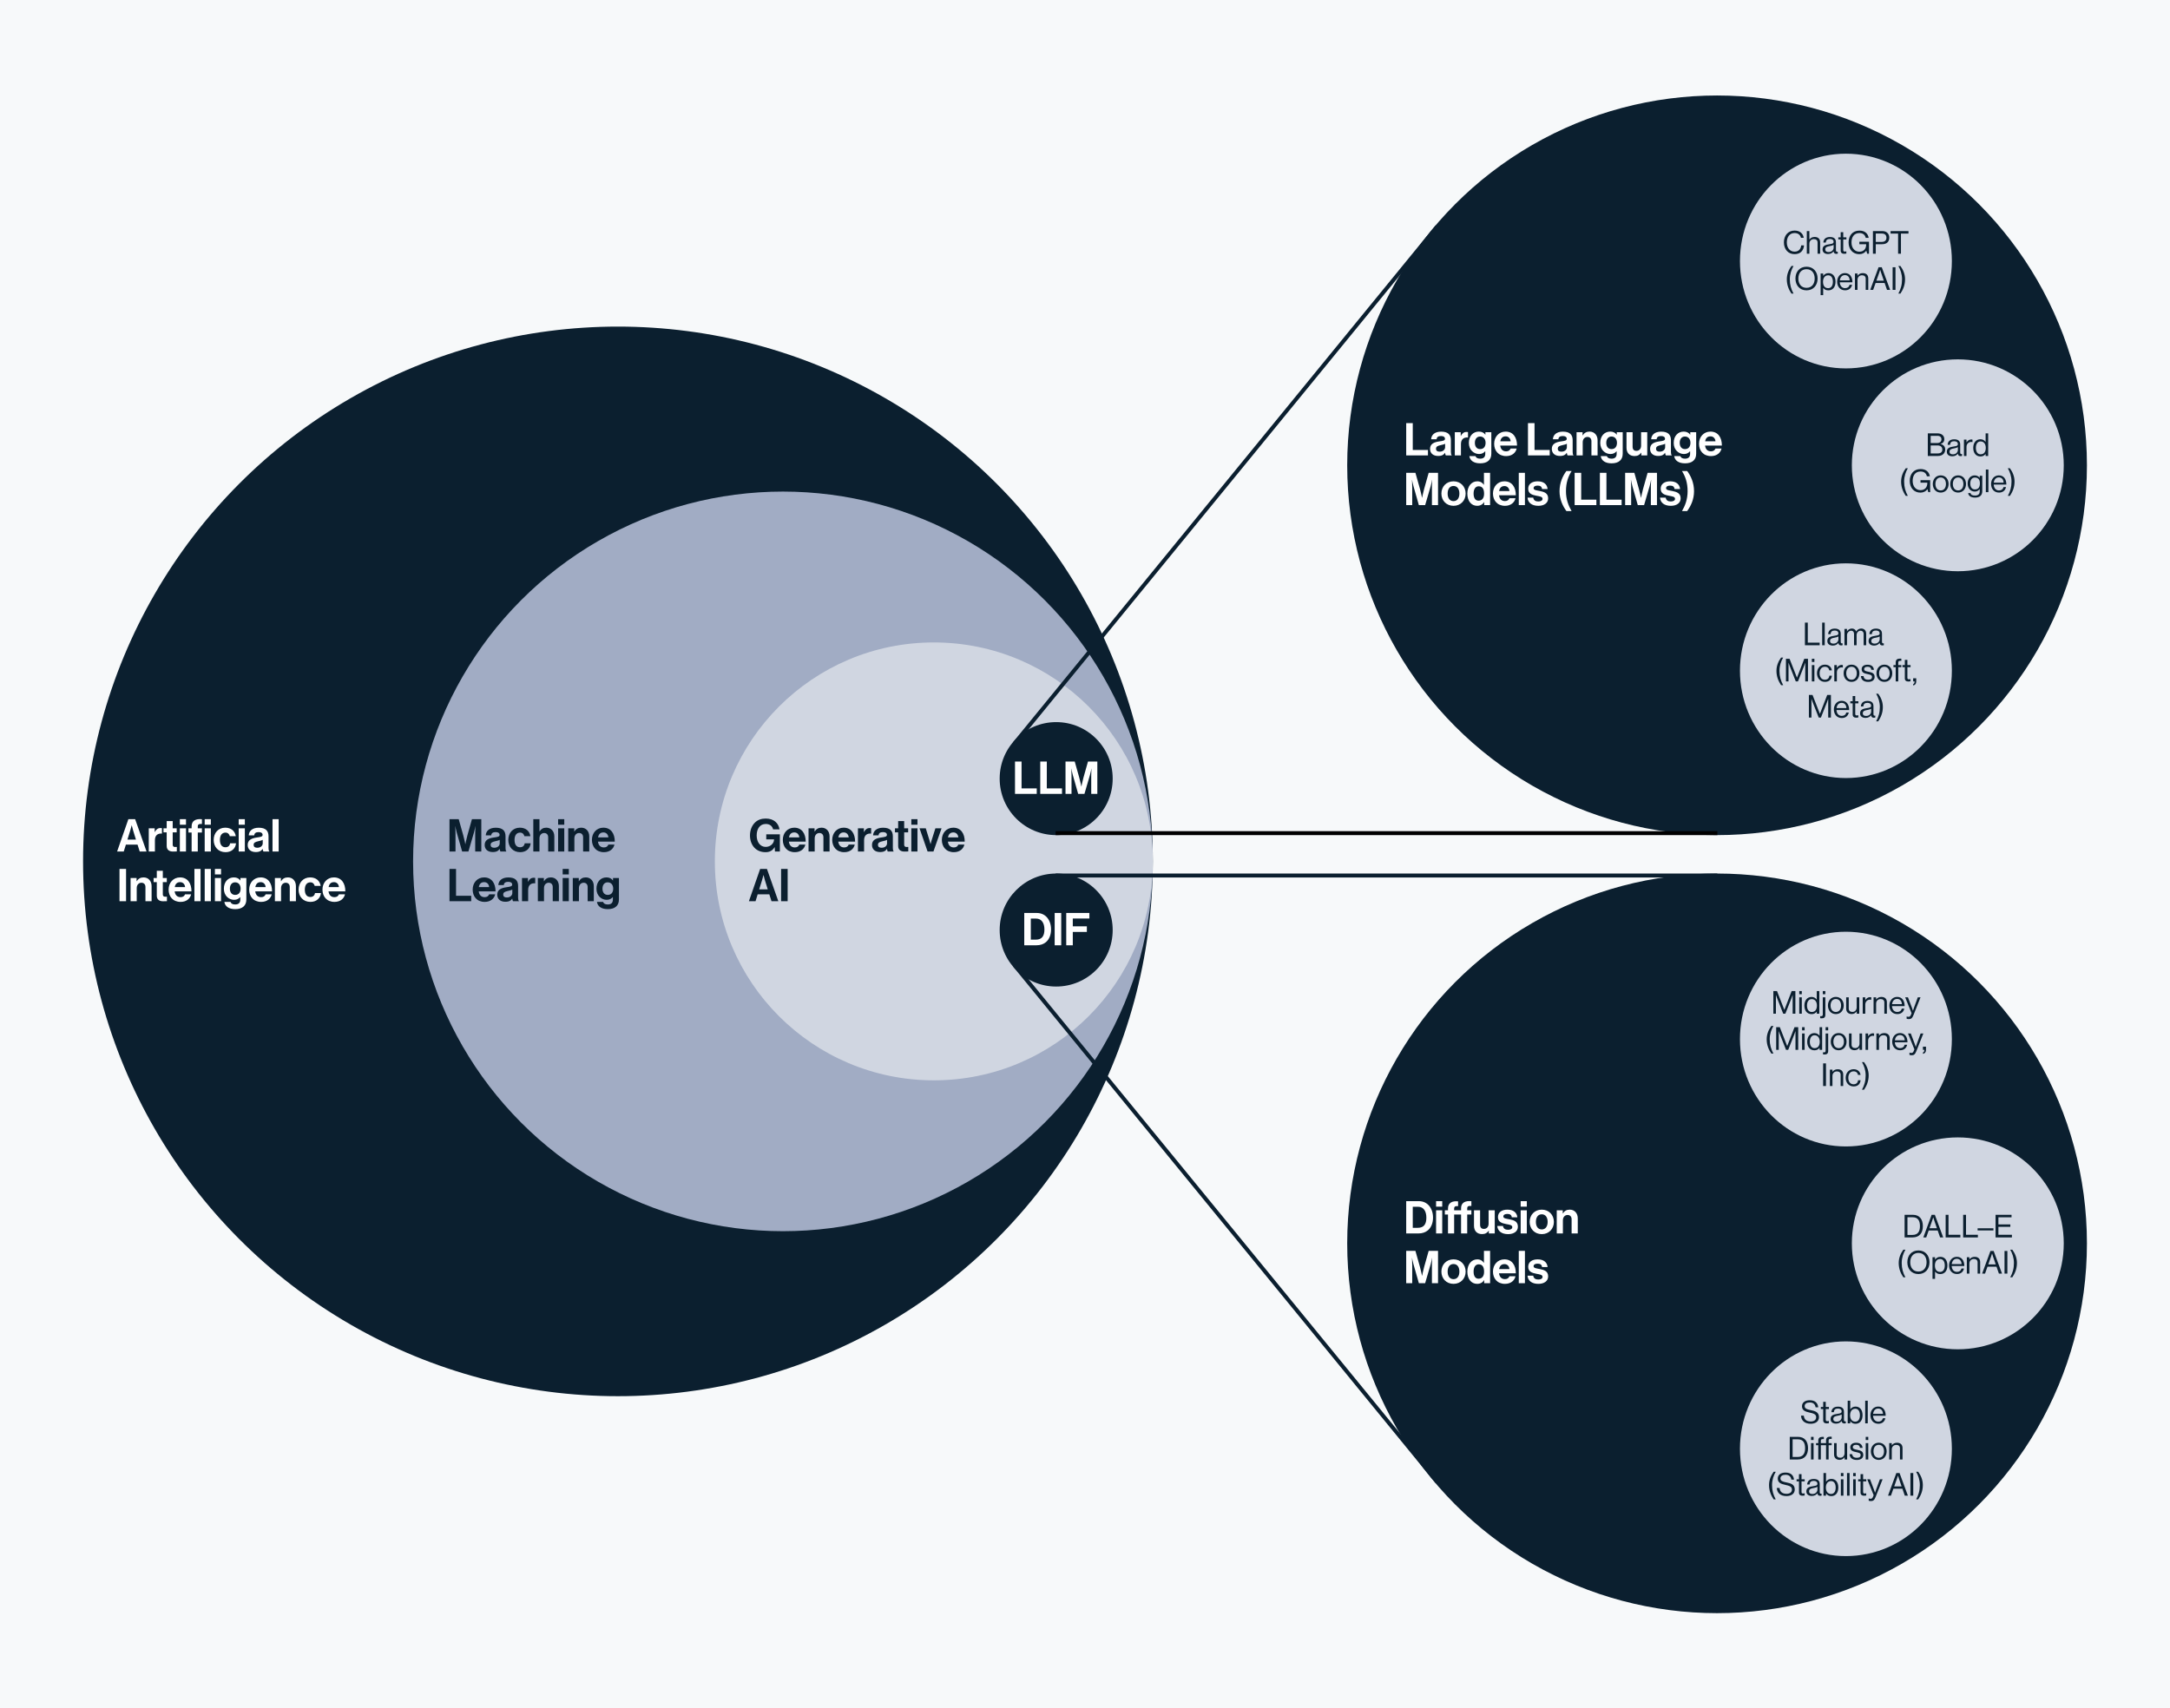 <svg width="3840" height="3023" viewBox="0 0 3840 3023" fill="none" xmlns="http://www.w3.org/2000/svg">
<rect width="3840" height="3023" fill="#F7F9FA"/>
<circle cx="1093.5" cy="1524.5" r="946.5" fill="#0B1F2F"/>
<circle cx="1385.5" cy="1524.5" r="654.5" fill="#A1ACC4"/>
<circle cx="1652.5" cy="1524.5" r="387.5" fill="#D0D6E1"/>
<circle cx="1869" cy="1378" r="100" fill="#0B1F2F"/>
<circle cx="1869" cy="1646" r="100" fill="#0B1F2F"/>
<path d="M207.24 1507L227.16 1449.8H239.16L259.32 1507H247.24L243.4 1494.84H222.76L219 1507H207.24ZM230.6 1469.48L225.48 1485.96H240.6L235.48 1469.48C234.52 1466.44 233.16 1460.68 233.16 1460.68H233C233 1460.68 231.56 1466.44 230.6 1469.48ZM273.734 1465.96V1472.52H273.974C276.454 1467.88 279.254 1465.48 284.054 1465.48C285.254 1465.48 285.974 1465.56 286.614 1465.8V1475.32H286.374C279.254 1474.6 274.134 1478.36 274.134 1487V1507H263.254V1465.96H273.734ZM289.292 1473.16V1465.96H294.972V1453.16H305.612V1465.96H312.652V1473.16H305.612V1494.92C305.612 1497.96 307.292 1499 309.692 1499C311.052 1499 312.892 1498.92 312.892 1498.92V1506.92C312.892 1506.92 310.412 1507.08 306.092 1507.08C300.812 1507.08 294.972 1505 294.972 1497.24V1473.16H289.292ZM318.254 1507V1465.96H329.134V1507H318.254ZM318.254 1459.56V1449.8H329.134V1459.56H318.254ZM333.505 1473.48V1465.96H339.105V1462.28C339.105 1452.28 346.865 1448.76 357.345 1449.88V1458.28C352.225 1458.04 349.985 1458.68 349.985 1462.92V1465.96H357.345V1473.48H349.985V1507H339.105V1473.48H333.505ZM362.225 1507V1465.96H373.105V1507H362.225ZM362.225 1459.56V1449.8H373.105V1459.56H362.225ZM399.169 1508.2C386.209 1508.2 378.129 1498.76 378.129 1486.52C378.129 1474.28 386.129 1464.84 398.609 1464.84C409.249 1464.84 415.809 1471 417.249 1479.88H406.609C405.889 1476.28 403.089 1473.56 399.089 1473.56C392.529 1473.56 389.169 1478.6 389.169 1486.52C389.169 1494.28 392.289 1499.48 398.929 1499.48C403.329 1499.48 406.449 1497.16 407.169 1492.52H417.649C416.929 1501.24 410.129 1508.2 399.169 1508.2ZM422.395 1507V1465.96H433.275V1507H422.395ZM422.395 1459.56V1449.8H433.275V1459.56H422.395ZM466.126 1507C465.486 1506.2 465.086 1504.28 464.846 1502.44H464.686C462.606 1505.56 459.646 1507.96 452.606 1507.96C444.206 1507.96 438.286 1503.56 438.286 1495.4C438.286 1486.36 445.646 1483.48 454.766 1482.2C461.566 1481.24 464.686 1480.68 464.686 1477.56C464.686 1474.6 462.366 1472.68 457.806 1472.68C452.686 1472.68 450.206 1474.52 449.886 1478.44H440.206C440.526 1471.24 445.886 1464.92 457.886 1464.92C470.206 1464.92 475.166 1470.44 475.166 1480.04V1500.92C475.166 1504.04 475.646 1505.88 476.606 1506.6V1507H466.126ZM455.246 1500.36C461.486 1500.36 464.926 1496.52 464.926 1492.52V1486.36C463.006 1487.48 460.046 1488.12 457.326 1488.76C451.646 1490.04 448.846 1491.32 448.846 1495.16C448.846 1499 451.406 1500.36 455.246 1500.36ZM482.243 1507V1449.8H493.123V1507H482.243ZM211.48 1595V1537.8H223.08V1595H211.48ZM241.707 1553.96V1559.56H241.947C244.747 1555.16 248.507 1552.84 254.107 1552.84C262.587 1552.84 268.267 1559.24 268.267 1568.2V1595H257.387V1569.8C257.387 1565.4 254.827 1562.28 250.267 1562.28C245.467 1562.28 241.947 1566.12 241.947 1571.72V1595H231.067V1553.96H241.707ZM271.792 1561.16V1553.96H277.472V1541.16H288.112V1553.96H295.152V1561.16H288.112V1582.92C288.112 1585.96 289.792 1587 292.192 1587C293.552 1587 295.392 1586.92 295.392 1586.92V1594.92C295.392 1594.92 292.912 1595.08 288.592 1595.08C283.312 1595.08 277.472 1593 277.472 1585.24V1561.16H271.792ZM319.644 1596.2C306.044 1596.2 298.364 1586.68 298.364 1574.44C298.364 1562.28 306.604 1552.84 318.604 1552.84C331.804 1552.84 338.844 1562.92 338.844 1577.56H309.084C309.884 1583.88 313.404 1587.8 319.564 1587.8C323.804 1587.8 326.284 1585.88 327.484 1582.76H338.204C336.684 1590.04 330.204 1596.2 319.644 1596.2ZM318.764 1561.24C313.004 1561.24 310.204 1564.68 309.244 1570.04H327.484C327.164 1564.84 323.724 1561.24 318.764 1561.24ZM344.039 1595V1537.8H354.919V1595H344.039ZM362.243 1595V1537.8H373.123V1595H362.243ZM380.286 1595V1553.96H391.166V1595H380.286ZM380.286 1547.56V1537.8H391.166V1547.56H380.286ZM416.256 1609C405.056 1609 398.176 1604.2 397.056 1596.2H407.856C408.736 1598.76 411.056 1600.76 416.096 1600.76C422.256 1600.76 425.216 1597.8 425.216 1592.2V1587.72H424.976C422.576 1590.44 419.456 1592.52 414.256 1592.52C405.136 1592.52 396.176 1585.32 396.176 1572.92C396.176 1560.68 403.536 1552.84 413.936 1552.84C419.056 1552.84 422.816 1554.84 425.296 1558.28H425.456V1553.96H435.936V1591.88C435.936 1597.64 434.096 1601.56 431.056 1604.36C427.616 1607.56 422.336 1609 416.256 1609ZM416.096 1583.8C422.976 1583.8 425.776 1578.76 425.776 1572.68C425.776 1566.68 422.576 1561.56 416.016 1561.56C410.496 1561.56 406.816 1565.88 406.816 1572.76C406.816 1579.72 410.496 1583.8 416.096 1583.8ZM462.222 1596.2C448.622 1596.2 440.942 1586.68 440.942 1574.44C440.942 1562.28 449.182 1552.84 461.182 1552.84C474.382 1552.84 481.422 1562.92 481.422 1577.56H451.662C452.462 1583.88 455.982 1587.8 462.142 1587.8C466.382 1587.8 468.862 1585.88 470.062 1582.76H480.782C479.262 1590.04 472.782 1596.2 462.222 1596.2ZM461.342 1561.24C455.582 1561.24 452.782 1564.68 451.822 1570.04H470.062C469.742 1564.84 466.302 1561.24 461.342 1561.24ZM497.098 1553.96V1559.56H497.338C500.138 1555.16 503.898 1552.84 509.498 1552.84C517.978 1552.84 523.658 1559.24 523.658 1568.2V1595H512.778V1569.8C512.778 1565.4 510.218 1562.28 505.658 1562.28C500.858 1562.28 497.338 1566.12 497.338 1571.72V1595H486.458V1553.96H497.098ZM549.404 1596.2C536.444 1596.2 528.364 1586.76 528.364 1574.52C528.364 1562.28 536.364 1552.84 548.844 1552.84C559.484 1552.84 566.044 1559 567.484 1567.88H556.844C556.124 1564.28 553.324 1561.56 549.324 1561.56C542.764 1561.56 539.404 1566.6 539.404 1574.52C539.404 1582.28 542.524 1587.48 549.164 1587.48C553.564 1587.48 556.684 1585.16 557.404 1580.52H567.884C567.164 1589.24 560.364 1596.2 549.404 1596.2ZM591.909 1596.2C578.309 1596.2 570.629 1586.68 570.629 1574.44C570.629 1562.28 578.869 1552.84 590.869 1552.84C604.069 1552.84 611.109 1562.92 611.109 1577.56H581.349C582.149 1583.88 585.669 1587.8 591.829 1587.8C596.069 1587.8 598.549 1585.88 599.749 1582.76H610.469C608.949 1590.04 602.469 1596.2 591.909 1596.2ZM591.029 1561.24C585.269 1561.24 582.469 1564.68 581.509 1570.04H599.749C599.429 1564.84 595.989 1561.24 591.029 1561.24Z" fill="white"/>
<path d="M795.4 1507V1449.8H811.72L819.8 1478.52C821.8 1485.72 823.4 1493.96 823.4 1493.96H823.56C823.56 1493.96 825.08 1485.72 827.08 1478.52L835.16 1449.8H851.72V1507H840.92V1474.2C840.92 1469.56 841.4 1462.36 841.4 1462.36H841.24C841.24 1462.36 839.96 1469.08 838.76 1473.24L828.92 1507H817.8L808.2 1473.24C807 1469.08 805.72 1462.36 805.72 1462.36H805.56C805.56 1462.36 806.04 1469.56 806.04 1474.2V1507H795.4ZM885.516 1507C884.876 1506.2 884.476 1504.28 884.236 1502.44H884.076C881.996 1505.56 879.036 1507.96 871.996 1507.96C863.596 1507.96 857.676 1503.56 857.676 1495.4C857.676 1486.36 865.036 1483.48 874.156 1482.2C880.956 1481.24 884.076 1480.68 884.076 1477.56C884.076 1474.6 881.756 1472.68 877.196 1472.68C872.076 1472.68 869.596 1474.52 869.276 1478.44H859.596C859.916 1471.24 865.276 1464.92 877.276 1464.92C889.596 1464.92 894.556 1470.44 894.556 1480.04V1500.92C894.556 1504.04 895.036 1505.88 895.996 1506.6V1507H885.516ZM874.636 1500.36C880.876 1500.36 884.316 1496.52 884.316 1492.52V1486.36C882.396 1487.48 879.436 1488.12 876.716 1488.76C871.036 1490.04 868.236 1491.32 868.236 1495.16C868.236 1499 870.796 1500.36 874.636 1500.36ZM920.513 1508.2C907.553 1508.2 899.473 1498.76 899.473 1486.52C899.473 1474.28 907.473 1464.84 919.953 1464.84C930.593 1464.84 937.153 1471 938.593 1479.88H927.953C927.233 1476.28 924.433 1473.56 920.433 1473.56C913.873 1473.56 910.513 1478.6 910.513 1486.52C910.513 1494.28 913.633 1499.48 920.273 1499.48C924.673 1499.48 927.793 1497.16 928.513 1492.52H938.993C938.273 1501.24 931.473 1508.2 920.513 1508.2ZM954.619 1449.8V1471.32H954.859C957.819 1467 961.179 1464.84 966.779 1464.84C975.259 1464.84 980.939 1471.24 980.939 1480.2V1507H970.059V1481.8C970.059 1477.4 967.499 1474.28 962.939 1474.28C958.139 1474.28 954.619 1478.12 954.619 1483.72V1507H943.739V1449.8H954.619ZM987.645 1507V1465.96H998.525V1507H987.645ZM987.645 1459.56V1449.8H998.525V1459.56H987.645ZM1016.18 1465.96V1471.56H1016.42C1019.22 1467.16 1022.98 1464.84 1028.58 1464.84C1037.06 1464.84 1042.74 1471.24 1042.74 1480.2V1507H1031.86V1481.8C1031.86 1477.4 1029.3 1474.28 1024.74 1474.28C1019.94 1474.28 1016.42 1478.12 1016.42 1483.72V1507H1005.54V1465.96H1016.18ZM1068.72 1508.2C1055.12 1508.2 1047.44 1498.68 1047.44 1486.44C1047.44 1474.28 1055.68 1464.84 1067.68 1464.84C1080.88 1464.84 1087.92 1474.92 1087.92 1489.56H1058.16C1058.96 1495.88 1062.48 1499.8 1068.64 1499.8C1072.88 1499.8 1075.36 1497.88 1076.56 1494.76H1087.28C1085.76 1502.04 1079.28 1508.2 1068.72 1508.2ZM1067.84 1473.24C1062.08 1473.24 1059.28 1476.68 1058.32 1482.04H1076.56C1076.24 1476.84 1072.8 1473.24 1067.84 1473.24ZM795.4 1595V1537.8H807V1585.32H833.88V1595H795.4ZM857.706 1596.2C844.106 1596.2 836.426 1586.68 836.426 1574.44C836.426 1562.28 844.666 1552.84 856.666 1552.84C869.866 1552.84 876.906 1562.92 876.906 1577.56H847.146C847.946 1583.88 851.466 1587.8 857.626 1587.8C861.866 1587.8 864.346 1585.88 865.546 1582.76H876.266C874.746 1590.04 868.266 1596.2 857.706 1596.2ZM856.826 1561.24C851.066 1561.24 848.266 1564.68 847.306 1570.04H865.546C865.226 1564.84 861.786 1561.24 856.826 1561.24ZM907.782 1595C907.142 1594.2 906.742 1592.28 906.502 1590.44H906.342C904.262 1593.56 901.302 1595.96 894.262 1595.96C885.862 1595.96 879.942 1591.56 879.942 1583.4C879.942 1574.36 887.302 1571.48 896.422 1570.2C903.222 1569.24 906.342 1568.68 906.342 1565.56C906.342 1562.6 904.022 1560.68 899.462 1560.68C894.342 1560.68 891.862 1562.52 891.542 1566.44H881.862C882.182 1559.24 887.542 1552.92 899.542 1552.92C911.862 1552.92 916.822 1558.44 916.822 1568.04V1588.92C916.822 1592.04 917.302 1593.88 918.262 1594.6V1595H907.782ZM896.902 1588.36C903.142 1588.36 906.582 1584.52 906.582 1580.52V1574.36C904.662 1575.48 901.702 1576.12 898.982 1576.76C893.302 1578.04 890.502 1579.32 890.502 1583.16C890.502 1587 893.062 1588.36 896.902 1588.36ZM934.219 1553.96V1560.52H934.459C936.939 1555.88 939.739 1553.48 944.539 1553.48C945.739 1553.48 946.459 1553.56 947.099 1553.8V1563.32H946.859C939.739 1562.6 934.619 1566.36 934.619 1575V1595H923.739V1553.96H934.219ZM962.426 1553.96V1559.56H962.666C965.466 1555.16 969.226 1552.84 974.826 1552.84C983.306 1552.84 988.986 1559.24 988.986 1568.2V1595H978.106V1569.8C978.106 1565.4 975.546 1562.28 970.986 1562.28C966.186 1562.28 962.666 1566.12 962.666 1571.72V1595H951.786V1553.96H962.426ZM995.692 1595V1553.96H1006.57V1595H995.692ZM995.692 1547.56V1537.8H1006.57V1547.56H995.692ZM1024.22 1553.96V1559.56H1024.46C1027.26 1555.16 1031.02 1552.84 1036.62 1552.84C1045.1 1552.84 1050.78 1559.24 1050.78 1568.2V1595H1039.9V1569.8C1039.9 1565.4 1037.34 1562.28 1032.78 1562.28C1027.98 1562.28 1024.46 1566.12 1024.46 1571.72V1595H1013.58V1553.96H1024.22ZM1075.57 1609C1064.37 1609 1057.49 1604.2 1056.37 1596.2H1067.17C1068.05 1598.76 1070.37 1600.76 1075.41 1600.76C1081.57 1600.76 1084.53 1597.8 1084.53 1592.2V1587.72H1084.29C1081.89 1590.44 1078.77 1592.52 1073.57 1592.52C1064.45 1592.52 1055.49 1585.32 1055.49 1572.92C1055.49 1560.68 1062.85 1552.84 1073.25 1552.84C1078.37 1552.84 1082.13 1554.84 1084.61 1558.28H1084.77V1553.96H1095.25V1591.88C1095.25 1597.64 1093.41 1601.56 1090.37 1604.36C1086.93 1607.56 1081.65 1609 1075.57 1609ZM1075.41 1583.8C1082.29 1583.8 1085.09 1578.76 1085.09 1572.68C1085.09 1566.68 1081.89 1561.56 1075.33 1561.56C1069.81 1561.56 1066.13 1565.88 1066.13 1572.76C1066.13 1579.72 1069.81 1583.8 1075.41 1583.8Z" fill="#0B1F2F"/>
<circle cx="3038.5" cy="823.5" r="654.5" fill="#0B1F2F"/>
<ellipse cx="3266.5" cy="462" rx="187.5" ry="190" fill="#D0D6E1"/>
<ellipse cx="3266.5" cy="1187" rx="187.5" ry="190" fill="#D0D6E1"/>
<circle cx="3464.5" cy="823.5" r="187.5" fill="#D0D6E1"/>
<path d="M2488.4 806V748.8H2500V796.32H2526.88V806H2488.4ZM2558.44 806C2557.8 805.2 2557.4 803.28 2557.16 801.44H2557C2554.92 804.56 2551.96 806.96 2544.92 806.96C2536.52 806.96 2530.6 802.56 2530.6 794.4C2530.6 785.36 2537.96 782.48 2547.08 781.2C2553.88 780.24 2557 779.68 2557 776.56C2557 773.6 2554.68 771.68 2550.12 771.68C2545 771.68 2542.52 773.52 2542.2 777.44H2532.52C2532.84 770.24 2538.2 763.92 2550.2 763.92C2562.52 763.92 2567.48 769.44 2567.48 779.04V799.92C2567.48 803.04 2567.96 804.88 2568.92 805.6V806H2558.44ZM2547.56 799.36C2553.8 799.36 2557.24 795.52 2557.24 791.52V785.36C2555.32 786.48 2552.36 787.12 2549.64 787.76C2543.96 789.04 2541.16 790.32 2541.16 794.16C2541.16 798 2543.72 799.36 2547.56 799.36ZM2584.88 764.96V771.52H2585.12C2587.6 766.88 2590.4 764.48 2595.2 764.48C2596.4 764.48 2597.12 764.56 2597.76 764.8V774.32H2597.52C2590.4 773.6 2585.28 777.36 2585.28 786V806H2574.4V764.96H2584.88ZM2619.35 820C2608.15 820 2601.27 815.2 2600.15 807.2H2610.95C2611.83 809.76 2614.15 811.76 2619.19 811.76C2625.35 811.76 2628.31 808.8 2628.31 803.2V798.72H2628.07C2625.67 801.44 2622.55 803.52 2617.35 803.52C2608.23 803.52 2599.27 796.32 2599.27 783.92C2599.27 771.68 2606.63 763.84 2617.03 763.84C2622.15 763.84 2625.91 765.84 2628.39 769.28H2628.55V764.96H2639.03V802.88C2639.03 808.64 2637.19 812.56 2634.15 815.36C2630.71 818.56 2625.43 820 2619.35 820ZM2619.19 794.8C2626.07 794.8 2628.87 789.76 2628.87 783.68C2628.87 777.68 2625.67 772.56 2619.11 772.56C2613.59 772.56 2609.91 776.88 2609.91 783.76C2609.91 790.72 2613.59 794.8 2619.19 794.8ZM2665.32 807.2C2651.72 807.2 2644.04 797.68 2644.04 785.44C2644.04 773.28 2652.28 763.84 2664.28 763.84C2677.48 763.84 2684.52 773.92 2684.52 788.56H2654.76C2655.56 794.88 2659.08 798.8 2665.24 798.8C2669.48 798.8 2671.96 796.88 2673.16 793.76H2683.88C2682.36 801.04 2675.88 807.2 2665.32 807.2ZM2664.44 772.24C2658.68 772.24 2655.88 775.68 2654.92 781.04H2673.16C2672.84 775.84 2669.4 772.24 2664.44 772.24ZM2703.87 806V748.8H2715.47V796.32H2742.35V806H2703.87ZM2773.91 806C2773.27 805.2 2772.87 803.28 2772.63 801.44H2772.47C2770.39 804.56 2767.43 806.96 2760.39 806.96C2751.99 806.96 2746.07 802.56 2746.07 794.4C2746.07 785.36 2753.43 782.48 2762.55 781.2C2769.35 780.24 2772.47 779.68 2772.47 776.56C2772.47 773.6 2770.15 771.68 2765.59 771.68C2760.47 771.68 2757.99 773.52 2757.67 777.44H2747.99C2748.31 770.24 2753.67 763.92 2765.67 763.92C2777.99 763.92 2782.95 769.44 2782.95 779.04V799.92C2782.95 803.04 2783.43 804.88 2784.39 805.6V806H2773.91ZM2763.03 799.36C2769.27 799.36 2772.71 795.52 2772.71 791.52V785.36C2770.79 786.48 2767.83 787.12 2765.11 787.76C2759.43 789.04 2756.63 790.32 2756.63 794.16C2756.63 798 2759.19 799.36 2763.03 799.36ZM2800.5 764.96V770.56H2800.74C2803.54 766.16 2807.3 763.84 2812.9 763.84C2821.38 763.84 2827.06 770.24 2827.06 779.2V806H2816.18V780.8C2816.18 776.4 2813.62 773.28 2809.06 773.28C2804.26 773.28 2800.74 777.12 2800.74 782.72V806H2789.86V764.96H2800.5ZM2851.85 820C2840.65 820 2833.77 815.2 2832.65 807.2H2843.45C2844.33 809.76 2846.65 811.76 2851.69 811.76C2857.85 811.76 2860.81 808.8 2860.81 803.2V798.72H2860.57C2858.17 801.44 2855.05 803.52 2849.85 803.52C2840.73 803.52 2831.77 796.32 2831.77 783.92C2831.77 771.68 2839.13 763.84 2849.53 763.84C2854.65 763.84 2858.41 765.84 2860.89 769.28H2861.05V764.96H2871.53V802.88C2871.53 808.64 2869.69 812.56 2866.65 815.36C2863.21 818.56 2857.93 820 2851.85 820ZM2851.69 794.8C2858.57 794.8 2861.37 789.76 2861.37 783.68C2861.37 777.68 2858.17 772.56 2851.61 772.56C2846.09 772.56 2842.41 776.88 2842.41 783.76C2842.41 790.72 2846.09 794.8 2851.69 794.8ZM2914.94 806H2904.46V801.2H2904.22C2901.42 804.96 2898.22 807.12 2892.46 807.12C2883.34 807.12 2878.22 801.28 2878.22 792.32V764.96H2889.02V790.48C2889.02 795.28 2891.18 797.92 2895.82 797.92C2900.94 797.92 2904.06 794.08 2904.06 788.64V764.96H2914.94V806ZM2947.81 806C2947.17 805.2 2946.77 803.28 2946.53 801.44H2946.37C2944.29 804.56 2941.33 806.96 2934.29 806.96C2925.89 806.96 2919.97 802.56 2919.97 794.4C2919.97 785.36 2927.33 782.48 2936.45 781.2C2943.25 780.24 2946.37 779.68 2946.37 776.56C2946.37 773.6 2944.05 771.68 2939.49 771.68C2934.37 771.68 2931.89 773.52 2931.57 777.44H2921.89C2922.21 770.24 2927.57 763.92 2939.57 763.92C2951.89 763.92 2956.85 769.44 2956.85 779.04V799.92C2956.85 803.04 2957.33 804.88 2958.29 805.6V806H2947.81ZM2936.93 799.36C2943.17 799.36 2946.61 795.52 2946.61 791.52V785.36C2944.69 786.48 2941.73 787.12 2939.01 787.76C2933.33 789.04 2930.53 790.32 2930.53 794.16C2930.53 798 2933.09 799.36 2936.93 799.36ZM2981.85 820C2970.65 820 2963.77 815.2 2962.65 807.2H2973.45C2974.33 809.76 2976.65 811.76 2981.69 811.76C2987.85 811.76 2990.81 808.8 2990.81 803.2V798.72H2990.57C2988.17 801.44 2985.05 803.52 2979.85 803.52C2970.73 803.52 2961.77 796.32 2961.77 783.92C2961.77 771.68 2969.13 763.84 2979.53 763.84C2984.65 763.84 2988.41 765.84 2990.89 769.28H2991.05V764.96H3001.53V802.88C3001.53 808.64 2999.69 812.56 2996.65 815.36C2993.21 818.56 2987.93 820 2981.85 820ZM2981.69 794.8C2988.57 794.8 2991.37 789.76 2991.37 783.68C2991.37 777.68 2988.17 772.56 2981.61 772.56C2976.09 772.56 2972.41 776.88 2972.41 783.76C2972.41 790.72 2976.09 794.8 2981.69 794.8ZM3027.82 807.2C3014.22 807.2 3006.54 797.68 3006.54 785.44C3006.54 773.28 3014.78 763.84 3026.78 763.84C3039.98 763.84 3047.02 773.92 3047.02 788.56H3017.26C3018.06 794.88 3021.58 798.8 3027.74 798.8C3031.98 798.8 3034.46 796.88 3035.66 793.76H3046.38C3044.86 801.04 3038.38 807.2 3027.82 807.2ZM3026.94 772.24C3021.18 772.24 3018.38 775.68 3017.42 781.04H3035.66C3035.34 775.84 3031.9 772.24 3026.94 772.24ZM2488.4 894V836.8H2504.72L2512.8 865.52C2514.8 872.72 2516.4 880.96 2516.4 880.96H2516.56C2516.56 880.96 2518.08 872.72 2520.08 865.52L2528.16 836.8H2544.72V894H2533.92V861.2C2533.92 856.56 2534.4 849.36 2534.4 849.36H2534.24C2534.24 849.36 2532.96 856.08 2531.76 860.24L2521.92 894H2510.8L2501.2 860.24C2500 856.08 2498.72 849.36 2498.72 849.36H2498.56C2498.56 849.36 2499.04 856.56 2499.04 861.2V894H2488.4ZM2572.12 895.2C2559.4 895.2 2550.68 885.76 2550.68 873.52C2550.68 861.28 2559.4 851.84 2572.12 851.84C2584.84 851.84 2593.56 861.28 2593.56 873.52C2593.56 885.76 2584.84 895.2 2572.12 895.2ZM2572.12 886.88C2578.76 886.88 2582.52 881.52 2582.52 873.52C2582.52 865.52 2578.76 860.08 2572.12 860.08C2565.4 860.08 2561.72 865.52 2561.72 873.52C2561.72 881.52 2565.4 886.88 2572.12 886.88ZM2613.97 895.2C2603.65 895.2 2596.61 886.8 2596.61 873.52C2596.61 860.72 2603.89 851.84 2614.13 851.84C2619.89 851.84 2623.49 854.48 2625.73 857.92H2625.97V836.8H2636.85V894H2626.37V888.64H2626.21C2623.81 892.56 2619.73 895.2 2613.97 895.2ZM2616.37 886.08C2622.85 886.08 2626.21 881.28 2626.21 873.76C2626.21 865.92 2623.65 860.64 2616.69 860.64C2610.69 860.64 2607.65 865.92 2607.65 873.52C2607.65 881.44 2610.77 886.08 2616.37 886.08ZM2663.21 895.2C2649.61 895.2 2641.93 885.68 2641.93 873.44C2641.93 861.28 2650.17 851.84 2662.17 851.84C2675.37 851.84 2682.41 861.92 2682.41 876.56H2652.65C2653.45 882.88 2656.97 886.8 2663.13 886.8C2667.37 886.8 2669.85 884.88 2671.05 881.76H2681.77C2680.25 889.04 2673.77 895.2 2663.21 895.2ZM2662.33 860.24C2656.57 860.24 2653.77 863.68 2652.81 869.04H2671.05C2670.73 863.84 2667.29 860.24 2662.33 860.24ZM2687.6 894V836.8H2698.48V894H2687.6ZM2722.29 895.2C2710.37 895.2 2703.73 889.44 2703.09 880.72H2713.17C2713.88 885.44 2717.25 887.52 2722.12 887.52C2726.93 887.52 2729.65 885.68 2729.65 882.8C2729.65 878.88 2724.45 878.48 2718.85 877.36C2711.49 875.92 2704.29 873.92 2704.29 864.96C2704.29 856.08 2711.65 851.84 2721.01 851.84C2731.81 851.84 2737.81 857.2 2738.61 865.44H2728.77C2728.29 861.04 2725.49 859.44 2720.85 859.44C2716.61 859.44 2713.81 861.04 2713.81 864C2713.81 867.52 2719.25 867.84 2725.09 869.04C2731.97 870.48 2739.57 872.4 2739.57 882C2739.57 890.24 2732.53 895.2 2722.29 895.2ZM2771.91 904.48C2765.43 895.6 2759.75 884 2759.75 869.36C2759.75 854.24 2765.51 842.08 2771.83 833.68H2781.11C2775.27 842.88 2771.11 853.92 2771.11 869.36C2771.11 883.76 2775.51 894.96 2781.03 904.48H2771.91ZM2786.45 894V836.8H2798.05V884.32H2824.93V894H2786.45ZM2831.13 894V836.8H2842.73V884.32H2869.61V894H2831.13ZM2875.82 894V836.8H2892.14L2900.22 865.52C2902.22 872.72 2903.82 880.96 2903.82 880.96H2903.98C2903.98 880.96 2905.5 872.72 2907.5 865.52L2915.58 836.8H2932.14V894H2921.34V861.2C2921.34 856.56 2921.82 849.36 2921.82 849.36H2921.66C2921.66 849.36 2920.38 856.08 2919.18 860.24L2909.34 894H2898.22L2888.62 860.24C2887.42 856.08 2886.14 849.36 2886.14 849.36H2885.98C2885.98 849.36 2886.46 856.56 2886.46 861.2V894H2875.82ZM2956.74 895.2C2944.82 895.2 2938.18 889.44 2937.54 880.72H2947.62C2948.34 885.44 2951.7 887.52 2956.58 887.52C2961.38 887.52 2964.1 885.68 2964.1 882.8C2964.1 878.88 2958.9 878.48 2953.3 877.36C2945.94 875.92 2938.74 873.92 2938.74 864.96C2938.74 856.08 2946.1 851.84 2955.46 851.84C2966.26 851.84 2972.26 857.2 2973.06 865.44H2963.22C2962.74 861.04 2959.94 859.44 2955.3 859.44C2951.06 859.44 2948.26 861.04 2948.26 864C2948.26 867.52 2953.7 867.84 2959.54 869.04C2966.42 870.48 2974.02 872.4 2974.02 882C2974.02 890.24 2966.98 895.2 2956.74 895.2ZM2976.45 904.48C2981.97 894.96 2986.37 883.76 2986.37 869.36C2986.37 853.92 2982.21 842.88 2976.37 833.68H2985.65C2991.97 842.08 2997.73 854.24 2997.73 869.36C2997.73 884 2992.05 895.6 2985.57 904.48H2976.45Z" fill="white"/>
<circle cx="3038.5" cy="2200.5" r="654.5" fill="#0B1F2F"/>
<ellipse cx="3266.5" cy="1839" rx="187.5" ry="190" fill="#D0D6E1"/>
<ellipse cx="3266.5" cy="2564" rx="187.5" ry="190" fill="#D0D6E1"/>
<circle cx="3464.5" cy="2200.5" r="187.5" fill="#D0D6E1"/>
<path d="M2488.4 2183V2125.8H2510.72C2526 2125.8 2535.84 2138.12 2535.84 2155C2535.84 2164.28 2532.72 2172.44 2526.72 2177.48C2522.48 2181 2516.96 2183 2509.76 2183H2488.4ZM2500 2173H2508.96C2519.84 2173 2524.08 2166.36 2524.08 2155C2524.08 2143.64 2519.12 2135.72 2509.28 2135.72H2500V2173ZM2541.27 2183V2141.96H2552.15V2183H2541.27ZM2541.27 2135.56V2125.8H2552.15V2135.56H2541.27ZM2556.76 2149.48V2141.96H2562.36V2138.6C2562.36 2128.6 2570.12 2125.08 2580.2 2126.2V2134.6C2575.48 2134.36 2573.24 2135 2573.24 2139.24V2141.96H2585.48V2138.28C2585.48 2128.28 2593.24 2124.76 2603.72 2125.88V2134.28C2598.6 2134.04 2596.36 2134.68 2596.36 2138.92V2141.96H2603.72V2149.48H2596.36V2183H2585.48V2149.48H2573.24V2183H2562.36V2149.48H2556.76ZM2645.09 2183H2634.61V2178.2H2634.37C2631.57 2181.96 2628.37 2184.12 2622.61 2184.12C2613.49 2184.12 2608.37 2178.28 2608.37 2169.32V2141.96H2619.17V2167.48C2619.17 2172.28 2621.33 2174.92 2625.97 2174.92C2631.09 2174.92 2634.21 2171.08 2634.21 2165.64V2141.96H2645.09V2183ZM2668.77 2184.2C2656.85 2184.2 2650.21 2178.44 2649.57 2169.72H2659.65C2660.37 2174.44 2663.73 2176.52 2668.61 2176.52C2673.41 2176.52 2676.13 2174.68 2676.13 2171.8C2676.13 2167.88 2670.93 2167.48 2665.33 2166.36C2657.97 2164.92 2650.77 2162.92 2650.77 2153.96C2650.77 2145.08 2658.13 2140.84 2667.49 2140.84C2678.29 2140.84 2684.29 2146.2 2685.09 2154.44H2675.25C2674.77 2150.04 2671.97 2148.44 2667.33 2148.44C2663.09 2148.44 2660.29 2150.04 2660.29 2153C2660.29 2156.52 2665.73 2156.84 2671.57 2158.04C2678.45 2159.48 2686.05 2161.4 2686.05 2171C2686.05 2179.24 2679.01 2184.2 2668.77 2184.2ZM2690.96 2183V2141.96H2701.84V2183H2690.96ZM2690.96 2135.56V2125.8H2701.84V2135.56H2690.96ZM2728.29 2184.2C2715.57 2184.2 2706.85 2174.76 2706.85 2162.52C2706.85 2150.28 2715.57 2140.84 2728.29 2140.84C2741.01 2140.84 2749.73 2150.28 2749.73 2162.52C2749.73 2174.76 2741.01 2184.2 2728.29 2184.2ZM2728.29 2175.88C2734.93 2175.88 2738.69 2170.52 2738.69 2162.52C2738.69 2154.52 2734.93 2149.08 2728.29 2149.08C2721.57 2149.08 2717.89 2154.52 2717.89 2162.52C2717.89 2170.52 2721.57 2175.88 2728.29 2175.88ZM2765.43 2141.96V2147.56H2765.67C2768.47 2143.16 2772.23 2140.84 2777.83 2140.84C2786.31 2140.84 2791.99 2147.24 2791.99 2156.2V2183H2781.11V2157.8C2781.11 2153.4 2778.55 2150.28 2773.99 2150.28C2769.19 2150.28 2765.67 2154.12 2765.67 2159.72V2183H2754.79V2141.96H2765.43ZM2488.4 2271V2213.8H2504.72L2512.8 2242.52C2514.8 2249.72 2516.4 2257.96 2516.4 2257.96H2516.56C2516.56 2257.96 2518.08 2249.72 2520.08 2242.52L2528.16 2213.8H2544.72V2271H2533.92V2238.2C2533.92 2233.56 2534.4 2226.36 2534.4 2226.36H2534.24C2534.24 2226.36 2532.96 2233.08 2531.76 2237.24L2521.92 2271H2510.8L2501.2 2237.24C2500 2233.08 2498.72 2226.36 2498.72 2226.36H2498.56C2498.56 2226.36 2499.04 2233.56 2499.04 2238.2V2271H2488.4ZM2572.12 2272.2C2559.4 2272.2 2550.68 2262.76 2550.68 2250.52C2550.68 2238.28 2559.4 2228.84 2572.12 2228.84C2584.84 2228.84 2593.56 2238.28 2593.56 2250.52C2593.56 2262.76 2584.84 2272.2 2572.12 2272.2ZM2572.12 2263.88C2578.76 2263.88 2582.52 2258.52 2582.52 2250.52C2582.52 2242.52 2578.76 2237.08 2572.12 2237.08C2565.4 2237.08 2561.72 2242.52 2561.72 2250.52C2561.72 2258.52 2565.4 2263.88 2572.12 2263.88ZM2613.97 2272.2C2603.65 2272.2 2596.61 2263.8 2596.61 2250.52C2596.61 2237.72 2603.89 2228.84 2614.13 2228.84C2619.89 2228.84 2623.49 2231.48 2625.73 2234.92H2625.97V2213.8H2636.85V2271H2626.37V2265.64H2626.21C2623.81 2269.56 2619.73 2272.2 2613.97 2272.2ZM2616.37 2263.08C2622.85 2263.08 2626.21 2258.28 2626.21 2250.76C2626.21 2242.92 2623.65 2237.64 2616.69 2237.64C2610.69 2237.64 2607.65 2242.92 2607.65 2250.52C2607.65 2258.44 2610.77 2263.08 2616.37 2263.08ZM2663.21 2272.2C2649.61 2272.2 2641.93 2262.68 2641.93 2250.44C2641.93 2238.28 2650.17 2228.84 2662.17 2228.84C2675.37 2228.84 2682.41 2238.92 2682.41 2253.56H2652.65C2653.45 2259.88 2656.97 2263.8 2663.13 2263.8C2667.37 2263.8 2669.85 2261.88 2671.05 2258.76H2681.77C2680.25 2266.04 2673.77 2272.2 2663.21 2272.2ZM2662.33 2237.24C2656.57 2237.24 2653.77 2240.68 2652.81 2246.04H2671.05C2670.73 2240.84 2667.29 2237.24 2662.33 2237.24ZM2687.6 2271V2213.8H2698.48V2271H2687.6ZM2722.29 2272.2C2710.37 2272.2 2703.73 2266.44 2703.09 2257.72H2713.17C2713.88 2262.44 2717.25 2264.52 2722.12 2264.52C2726.93 2264.52 2729.65 2262.68 2729.65 2259.8C2729.65 2255.88 2724.45 2255.48 2718.85 2254.36C2711.49 2252.92 2704.29 2250.92 2704.29 2241.96C2704.29 2233.08 2711.65 2228.84 2721.01 2228.84C2731.81 2228.84 2737.81 2234.2 2738.61 2242.44H2728.77C2728.29 2238.04 2725.49 2236.44 2720.85 2236.44C2716.61 2236.44 2713.81 2238.04 2713.81 2241C2713.81 2244.52 2719.25 2244.84 2725.09 2246.04C2731.97 2247.48 2739.57 2249.4 2739.57 2259C2739.57 2267.24 2732.53 2272.2 2722.29 2272.2Z" fill="white"/>
<path d="M1796.13 1405V1347.8H1807.73V1395.32H1834.61V1405H1796.13ZM1840.82 1405V1347.8H1852.42V1395.32H1879.3V1405H1840.82ZM1885.51 1405V1347.8H1901.83L1909.91 1376.52C1911.91 1383.72 1913.51 1391.96 1913.51 1391.96H1913.67C1913.67 1391.96 1915.19 1383.72 1917.19 1376.52L1925.27 1347.8H1941.83V1405H1931.03V1372.2C1931.03 1367.56 1931.51 1360.36 1931.51 1360.36H1931.35C1931.35 1360.36 1930.07 1367.08 1928.87 1371.24L1919.03 1405H1907.91L1898.31 1371.24C1897.11 1367.08 1895.83 1360.36 1895.83 1360.36H1895.67C1895.67 1360.36 1896.15 1367.56 1896.15 1372.2V1405H1885.51Z" fill="white"/>
<path d="M1812.5 1673V1615.8H1834.82C1850.1 1615.8 1859.94 1628.12 1859.94 1645C1859.94 1654.28 1856.82 1662.44 1850.82 1667.48C1846.58 1671 1841.06 1673 1833.86 1673H1812.5ZM1824.1 1663H1833.06C1843.94 1663 1848.18 1656.36 1848.18 1645C1848.18 1633.64 1843.22 1625.72 1833.38 1625.72H1824.1V1663ZM1866.33 1673V1615.8H1877.93V1673H1866.33ZM1886.8 1673V1615.8H1927.76V1625.64H1898.4V1639.4H1923.28V1649.32H1898.4V1673H1886.8Z" fill="white"/>
<path d="M1371.32 1507L1370.92 1499.32H1370.76C1366.84 1505.88 1361.48 1508.2 1354.68 1508.2C1346.04 1508.2 1339.32 1505.08 1334.6 1499.88C1329.88 1494.6 1327.16 1487.24 1327.16 1478.6C1327.16 1469.08 1330.52 1460.76 1336.52 1455.24C1341.16 1451 1347.24 1448.68 1354.92 1448.68C1369.32 1448.68 1377.56 1456.6 1379.4 1467.8H1368.04C1366.76 1462.28 1362.52 1458.28 1355.16 1458.28C1344.36 1458.28 1339 1467.24 1339 1478.6C1339 1490.28 1345.16 1498.84 1355 1498.84C1363.88 1498.84 1369.72 1492.2 1369.72 1485.88V1485.56H1355.96V1476.6H1380.04V1507H1371.32ZM1406.55 1508.2C1392.95 1508.2 1385.27 1498.68 1385.27 1486.44C1385.27 1474.28 1393.51 1464.84 1405.51 1464.84C1418.71 1464.84 1425.75 1474.92 1425.75 1489.56H1395.99C1396.79 1495.88 1400.31 1499.8 1406.47 1499.8C1410.71 1499.8 1413.19 1497.88 1414.39 1494.76H1425.11C1423.59 1502.04 1417.11 1508.2 1406.55 1508.2ZM1405.67 1473.24C1399.91 1473.24 1397.11 1476.68 1396.15 1482.04H1414.39C1414.07 1476.84 1410.63 1473.24 1405.67 1473.24ZM1441.43 1465.96V1471.56H1441.67C1444.47 1467.16 1448.23 1464.84 1453.83 1464.84C1462.31 1464.84 1467.99 1471.24 1467.99 1480.2V1507H1457.11V1481.8C1457.11 1477.4 1454.55 1474.28 1449.99 1474.28C1445.19 1474.28 1441.67 1478.12 1441.67 1483.72V1507H1430.79V1465.96H1441.43ZM1493.97 1508.2C1480.37 1508.2 1472.69 1498.68 1472.69 1486.44C1472.69 1474.28 1480.93 1464.84 1492.93 1464.84C1506.13 1464.84 1513.17 1474.92 1513.17 1489.56H1483.41C1484.21 1495.88 1487.73 1499.8 1493.89 1499.8C1498.13 1499.8 1500.61 1497.88 1501.81 1494.76H1512.53C1511.01 1502.04 1504.53 1508.2 1493.97 1508.2ZM1493.09 1473.24C1487.33 1473.24 1484.53 1476.68 1483.57 1482.04H1501.81C1501.49 1476.84 1498.05 1473.24 1493.09 1473.24ZM1528.69 1465.96V1472.52H1528.93C1531.41 1467.88 1534.21 1465.48 1539.01 1465.48C1540.21 1465.48 1540.93 1465.56 1541.57 1465.8V1475.32H1541.33C1534.21 1474.6 1529.09 1478.36 1529.09 1487V1507H1518.21V1465.96H1528.69ZM1570.92 1507C1570.28 1506.2 1569.88 1504.28 1569.64 1502.44H1569.48C1567.4 1505.56 1564.44 1507.96 1557.4 1507.96C1549 1507.96 1543.08 1503.56 1543.08 1495.4C1543.08 1486.36 1550.44 1483.48 1559.56 1482.2C1566.36 1481.24 1569.48 1480.68 1569.48 1477.56C1569.48 1474.6 1567.16 1472.68 1562.6 1472.68C1557.48 1472.68 1555 1474.52 1554.68 1478.44H1545C1545.32 1471.24 1550.68 1464.92 1562.68 1464.92C1575 1464.92 1579.96 1470.44 1579.96 1480.04V1500.92C1579.96 1504.04 1580.44 1505.88 1581.4 1506.6V1507H1570.92ZM1560.04 1500.36C1566.28 1500.36 1569.72 1496.52 1569.72 1492.52V1486.36C1567.8 1487.48 1564.84 1488.12 1562.12 1488.76C1556.44 1490.04 1553.64 1491.32 1553.64 1495.16C1553.64 1499 1556.2 1500.36 1560.04 1500.36ZM1583.7 1473.16V1465.96H1589.38V1453.16H1600.02V1465.96H1607.06V1473.16H1600.02V1494.92C1600.02 1497.96 1601.7 1499 1604.1 1499C1605.46 1499 1607.3 1498.92 1607.3 1498.92V1506.92C1607.3 1506.92 1604.82 1507.08 1600.5 1507.08C1595.22 1507.08 1589.38 1505 1589.38 1497.24V1473.16H1583.7ZM1612.66 1507V1465.96H1623.54V1507H1612.66ZM1612.66 1459.56V1449.8H1623.54V1459.56H1612.66ZM1641.43 1507L1627.19 1465.96H1638.23L1644.79 1487.24C1645.99 1491.16 1646.63 1493.8 1646.63 1493.8H1646.79C1646.79 1493.8 1647.35 1491.16 1648.55 1487.24L1655.27 1465.96H1666.15L1651.83 1507H1641.43ZM1687.96 1508.2C1674.36 1508.2 1666.68 1498.68 1666.68 1486.44C1666.68 1474.28 1674.92 1464.84 1686.92 1464.84C1700.12 1464.84 1707.16 1474.92 1707.16 1489.56H1677.4C1678.2 1495.88 1681.72 1499.8 1687.88 1499.8C1692.12 1499.8 1694.6 1497.88 1695.8 1494.76H1706.52C1705 1502.04 1698.52 1508.2 1687.96 1508.2ZM1687.08 1473.24C1681.32 1473.24 1678.52 1476.68 1677.56 1482.04H1695.8C1695.48 1476.84 1692.04 1473.24 1687.08 1473.24ZM1325.24 1595L1345.16 1537.8H1357.16L1377.32 1595H1365.24L1361.4 1582.84H1340.76L1337 1595H1325.24ZM1348.6 1557.48L1343.48 1573.96H1358.6L1353.48 1557.48C1352.52 1554.44 1351.16 1548.68 1351.16 1548.68H1351C1351 1548.68 1349.56 1554.44 1348.6 1557.48ZM1382.21 1595V1537.8H1393.81V1595H1382.21Z" fill="#0B1F2F"/>
<path d="M3175.53 449.784C3164.16 449.784 3156.77 441.104 3156.77 428.952C3156.77 417.192 3163.82 408.064 3175.75 408.064C3185.1 408.064 3190.76 413.44 3191.82 420.832H3186.9C3185.94 415.848 3181.97 412.432 3175.64 412.432C3166.85 412.432 3161.92 419.544 3161.92 428.952C3161.92 438.752 3167.35 445.36 3175.7 445.36C3183.26 445.36 3186.84 440.208 3187.34 434.328H3192.33C3192.27 438.304 3190.37 442.784 3187.51 445.584C3184.71 448.328 3180.62 449.784 3175.53 449.784ZM3201.85 408.96V423.856H3201.96C3204.03 421.112 3206.94 419.376 3211.14 419.376C3217.19 419.376 3220.89 422.68 3220.89 428.672V449H3216.35V429.064C3216.35 425.312 3213.89 423.184 3209.8 423.184C3205.21 423.184 3201.85 426.432 3201.85 431.192V449H3197.31V408.96H3201.85ZM3249.63 449.28C3246.66 449.28 3245.1 447.936 3244.65 444.968H3244.59C3242.86 447.208 3239.89 449.56 3234.96 449.56C3229.47 449.56 3225.16 446.984 3225.16 441.496C3225.16 434.664 3230.54 433.264 3237.76 432.144C3241.85 431.528 3244.7 431.136 3244.7 428C3244.7 424.752 3242.35 422.904 3238.21 422.904C3233.5 422.904 3231.15 424.92 3230.98 429.288H3226.62C3226.78 423.688 3230.48 419.488 3238.15 419.488C3244.31 419.488 3248.85 421.784 3248.85 428.672V442.448C3248.85 444.8 3249.41 446.088 3251.93 445.528H3252.1V448.832C3251.54 449.056 3250.81 449.28 3249.63 449.28ZM3235.97 446.088C3242.02 446.088 3244.76 441.664 3244.76 438.304V433.376C3243.25 434.328 3240.62 435.056 3238.15 435.504C3233.62 436.344 3229.98 437.128 3229.98 441.384C3229.98 445.248 3233 446.088 3235.97 446.088ZM3253.05 423.744V420.048H3257.25V410.92H3261.78V420.048H3267.38V423.744H3261.78V442.56C3261.78 444.576 3262.85 445.248 3264.7 445.248C3265.59 445.248 3266.6 445.024 3267.1 444.856H3267.27V448.776C3266.21 449 3264.98 449.168 3263.63 449.168C3259.94 449.168 3257.25 447.656 3257.25 443.568V423.744H3253.05ZM3304.1 449L3302.64 443.736H3302.53C3299.62 447.824 3295.31 449.84 3290.04 449.84C3278.79 449.84 3271.23 441.272 3271.23 429.12C3271.23 417.36 3277.89 408.12 3290.49 408.12C3299.79 408.12 3305.5 413.16 3306.79 421H3301.58C3300.46 415.68 3296.71 412.488 3290.38 412.488C3280.75 412.488 3276.38 419.712 3276.38 429.12C3276.38 438.92 3282.09 445.472 3290.21 445.472C3298.44 445.472 3302.31 439.872 3302.31 433.152V432.2H3290.27V427.832H3307.35V449H3304.1ZM3314.3 449V408.96H3330.99C3335.19 408.96 3338.44 410.36 3340.51 412.824C3342.19 414.784 3343.2 417.416 3343.2 420.44C3343.2 427.776 3339 432.2 3330.26 432.2H3319.34V449H3314.3ZM3319.34 413.328V428.112H3329.87C3335.53 428.112 3338.21 425.256 3338.21 420.664C3338.21 415.848 3335.25 413.328 3330.15 413.328H3319.34ZM3345.52 413.384V408.96H3377.22V413.384H3363.89V449H3358.85V413.384H3345.52ZM3170.1 519.608C3165.51 512.608 3161.92 504.768 3161.92 494.24C3161.92 484.496 3165.84 476.712 3170.1 470.776H3173.79C3170.1 477.048 3167.24 485.056 3167.24 494.24C3167.24 504.152 3169.59 511.88 3173.79 519.608H3170.1ZM3196.79 513.84C3184.7 513.84 3177.19 504.936 3177.19 492.952C3177.19 480.968 3184.7 472.064 3196.79 472.064C3208.89 472.064 3216.39 480.968 3216.39 492.952C3216.39 504.936 3208.89 513.84 3196.79 513.84ZM3196.79 509.416C3206.2 509.416 3211.24 502.36 3211.24 492.952C3211.24 483.544 3206.2 476.432 3196.79 476.432C3187.39 476.432 3182.35 483.544 3182.35 492.952C3182.35 502.36 3187.39 509.416 3196.79 509.416ZM3221.73 522.296V484.048H3226.26V488.136H3226.38C3228.56 485.168 3231.47 483.376 3235.67 483.376C3243.01 483.376 3248.1 488.976 3248.1 498.608C3248.1 507.904 3243.34 513.84 3235.5 513.84C3231.58 513.84 3228.78 512.664 3226.38 509.584H3226.26V522.296H3221.73ZM3235.17 510.032C3240.71 510.032 3243.46 505.216 3243.46 498.664C3243.46 492.168 3240.71 487.24 3235.22 487.24C3228.9 487.24 3225.98 492.392 3225.98 498.664C3225.98 504.936 3228.5 510.032 3235.17 510.032ZM3265 513.784C3256.15 513.784 3251 506.952 3251 498.552C3251 490.152 3256.49 483.32 3264.72 483.32C3273.4 483.32 3278.05 490.04 3278.05 499.616H3255.65C3255.99 505.496 3259.18 509.976 3265 509.976C3269.2 509.976 3272 507.96 3273.01 504.04H3277.43C3276.09 510.256 3271.55 513.784 3265 513.784ZM3264.72 486.904C3259.35 486.904 3256.43 490.936 3255.76 496.2H3273.18C3272.9 490.432 3269.93 486.904 3264.72 486.904ZM3287.02 484.048V487.856H3287.13C3289.21 485.112 3292.12 483.376 3296.32 483.376C3302.37 483.376 3306.06 486.68 3306.06 492.672V513H3301.53V493.064C3301.53 489.312 3299.06 487.184 3294.97 487.184C3290.38 487.184 3287.02 490.432 3287.02 495.192V513H3282.49V484.048H3287.02ZM3309.55 513L3324.28 472.96H3329.94L3344.72 513H3339.23L3334.98 500.792H3319.02L3314.7 513H3309.55ZM3325.23 483.264L3320.47 496.704H3333.58L3328.98 483.264C3328.2 481.024 3327.19 477.608 3327.19 477.608H3327.08C3327.08 477.608 3326.02 480.968 3325.23 483.264ZM3349.17 513V472.96H3354.21V513H3349.17ZM3359.28 519.608C3363.48 511.88 3365.83 504.152 3365.83 494.24C3365.83 485.056 3362.97 477.048 3359.28 470.776H3362.97C3367.23 476.712 3371.15 484.496 3371.15 494.24C3371.15 504.768 3367.57 512.608 3362.97 519.608H3359.28Z" fill="#0B1F2F"/>
<path d="M3411.43 807V766.96H3428.4C3432.6 766.96 3435.79 768.08 3438.03 770.432C3439.66 772.112 3440.61 774.408 3440.61 777.264C3440.61 781.688 3438.14 784.432 3434.17 785.664V785.832C3438.7 786.896 3442.23 790.144 3442.23 795.52C3442.23 798.6 3441.17 801.232 3439.32 803.192C3437.08 805.6 3433.61 807 3429.3 807H3411.43ZM3416.47 802.464H3429.07C3431.93 802.464 3434 801.736 3435.34 800.448C3436.46 799.272 3437.14 797.704 3437.14 795.8C3437.14 790.816 3433.61 788.352 3428.74 788.352H3416.47V802.464ZM3416.47 784.096H3427.78C3432.66 784.096 3435.57 781.688 3435.57 777.544C3435.57 773.68 3432.94 771.328 3428.46 771.328H3416.47V784.096ZM3469.53 807.28C3466.57 807.28 3465 805.936 3464.55 802.968H3464.49C3462.76 805.208 3459.79 807.56 3454.86 807.56C3449.37 807.56 3445.06 804.984 3445.06 799.496C3445.06 792.664 3450.44 791.264 3457.66 790.144C3461.75 789.528 3464.61 789.136 3464.61 786C3464.61 782.752 3462.25 780.904 3458.11 780.904C3453.41 780.904 3451.05 782.92 3450.89 787.288H3446.52C3446.69 781.688 3450.38 777.488 3458.05 777.488C3464.21 777.488 3468.75 779.784 3468.75 786.672V800.448C3468.75 802.8 3469.31 804.088 3471.83 803.528H3472V806.832C3471.44 807.056 3470.71 807.28 3469.53 807.28ZM3455.87 804.088C3461.92 804.088 3464.66 799.664 3464.66 796.304V791.376C3463.15 792.328 3460.52 793.056 3458.05 793.504C3453.52 794.344 3449.88 795.128 3449.88 799.384C3449.88 803.248 3452.9 804.088 3455.87 804.088ZM3479.88 778.048V782.864H3479.99C3481.73 780.064 3484.75 777.712 3488.62 777.712C3489.46 777.712 3489.91 777.824 3490.47 778.048V782.416H3490.3C3489.63 782.192 3489.18 782.136 3488.28 782.136C3483.8 782.136 3479.88 785.496 3479.88 790.928V807H3475.35V778.048H3479.88ZM3504.65 807.84C3496.75 807.84 3491.82 801.904 3491.82 792.608C3491.82 782.976 3497.37 777.376 3504.54 777.376C3508.62 777.376 3511.76 779.392 3513.61 782.136H3513.72V766.96H3518.26V807H3513.72V803.472H3513.61C3511.42 806.272 3508.74 807.84 3504.65 807.84ZM3504.82 804.032C3511.26 804.032 3514 799.216 3514 792.664C3514 785.944 3510.75 781.24 3504.76 781.24C3499.27 781.24 3496.47 786.168 3496.47 792.664C3496.47 799.216 3499.27 804.032 3504.82 804.032ZM3372.36 877.608C3367.77 870.608 3364.19 862.768 3364.19 852.24C3364.19 842.496 3368.11 834.712 3372.36 828.776H3376.06C3372.36 835.048 3369.51 843.056 3369.51 852.24C3369.51 862.152 3371.86 869.88 3376.06 877.608H3372.36ZM3412.33 871L3410.87 865.736H3410.76C3407.85 869.824 3403.54 871.84 3398.27 871.84C3387.02 871.84 3379.46 863.272 3379.46 851.12C3379.46 839.36 3386.12 830.12 3398.72 830.12C3408.02 830.12 3413.73 835.16 3415.02 843H3409.81C3408.69 837.68 3404.94 834.488 3398.61 834.488C3388.98 834.488 3384.61 841.712 3384.61 851.12C3384.61 860.92 3390.32 867.472 3398.44 867.472C3406.67 867.472 3410.54 861.872 3410.54 855.152V854.2H3398.5V849.832H3415.58V871H3412.33ZM3434.24 871.784C3425.61 871.784 3420.24 864.952 3420.24 856.552C3420.24 848.152 3425.61 841.32 3434.24 841.32C3442.92 841.32 3448.18 848.152 3448.18 856.552C3448.18 864.952 3442.92 871.784 3434.24 871.784ZM3434.24 867.976C3440.4 867.976 3443.53 862.936 3443.53 856.552C3443.53 850.168 3440.4 845.072 3434.24 845.072C3428.08 845.072 3424.89 850.168 3424.89 856.552C3424.89 862.936 3428.08 867.976 3434.24 867.976ZM3465.08 871.784C3456.46 871.784 3451.08 864.952 3451.08 856.552C3451.08 848.152 3456.46 841.32 3465.08 841.32C3473.76 841.32 3479.03 848.152 3479.03 856.552C3479.03 864.952 3473.76 871.784 3465.08 871.784ZM3465.08 867.976C3471.24 867.976 3474.38 862.936 3474.38 856.552C3474.38 850.168 3471.24 845.072 3465.08 845.072C3458.92 845.072 3455.73 850.168 3455.73 856.552C3455.73 862.936 3458.92 867.976 3465.08 867.976ZM3495.08 880.632C3487.58 880.632 3483.32 877.608 3482.82 872.624H3487.02C3487.47 875.816 3490.49 877.048 3494.97 877.048C3500.29 877.048 3503.26 874.64 3503.26 869.6V865.512H3503.15C3501.02 868.256 3498.72 869.992 3494.58 869.992C3487.08 869.992 3481.92 864 3481.92 855.656C3481.92 846.64 3487.58 841.376 3494.3 841.376C3498.5 841.376 3501.19 843 3503.15 845.744H3503.26V842.048H3507.8V869.432C3507.8 877.048 3502.76 880.632 3495.08 880.632ZM3494.8 866.184C3501.47 866.184 3503.6 861.536 3503.6 855.432C3503.6 849.104 3500.91 845.184 3494.75 845.184C3489.32 845.184 3486.57 849.44 3486.57 855.712C3486.57 862.04 3489.43 866.184 3494.8 866.184ZM3514.12 871V830.96H3518.66V871H3514.12ZM3537.38 871.784C3528.53 871.784 3523.38 864.952 3523.38 856.552C3523.38 848.152 3528.87 841.32 3537.1 841.32C3545.78 841.32 3550.43 848.04 3550.43 857.616H3528.03C3528.36 863.496 3531.55 867.976 3537.38 867.976C3541.58 867.976 3544.38 865.96 3545.39 862.04H3549.81C3548.47 868.256 3543.93 871.784 3537.38 871.784ZM3537.1 844.904C3531.72 844.904 3528.81 848.936 3528.14 854.2H3545.55C3545.27 848.432 3542.31 844.904 3537.1 844.904ZM3553.01 877.608C3557.21 869.88 3559.57 862.152 3559.57 852.24C3559.57 843.056 3556.71 835.048 3553.01 828.776H3556.71C3560.97 834.712 3564.89 842.496 3564.89 852.24C3564.89 862.768 3561.3 870.608 3556.71 877.608H3553.01Z" fill="#0B1F2F"/>
<path d="M3193.99 1142V1101.96H3199.03V1137.35H3220.03V1142H3193.99ZM3224.49 1142V1101.96H3229.03V1142H3224.49ZM3258.11 1142.28C3255.14 1142.28 3253.57 1140.94 3253.12 1137.97H3253.07C3251.33 1140.21 3248.36 1142.56 3243.44 1142.56C3237.95 1142.56 3233.64 1139.98 3233.64 1134.5C3233.64 1127.66 3239.01 1126.26 3246.24 1125.14C3250.32 1124.53 3253.18 1124.14 3253.18 1121C3253.18 1117.75 3250.83 1115.9 3246.68 1115.9C3241.98 1115.9 3239.63 1117.92 3239.46 1122.29H3235.09C3235.26 1116.69 3238.96 1112.49 3246.63 1112.49C3252.79 1112.49 3257.32 1114.78 3257.32 1121.67V1135.45C3257.32 1137.8 3257.88 1139.09 3260.4 1138.53H3260.57V1141.83C3260.01 1142.06 3259.28 1142.28 3258.11 1142.28ZM3244.44 1139.09C3250.49 1139.09 3253.24 1134.66 3253.24 1131.3V1126.38C3251.72 1127.33 3249.09 1128.06 3246.63 1128.5C3242.09 1129.34 3238.45 1130.13 3238.45 1134.38C3238.45 1138.25 3241.48 1139.09 3244.44 1139.09ZM3263.92 1142V1113.05H3268.46V1117.19H3268.57C3270.36 1114.39 3273.44 1112.38 3277.08 1112.38C3280.61 1112.38 3283.41 1114.17 3284.64 1117.53H3284.75C3286.6 1114.22 3290.07 1112.38 3293.6 1112.38C3298.75 1112.38 3302.39 1115.68 3302.39 1121.67V1142H3297.86V1121.9C3297.86 1118.31 3295.45 1116.18 3292.54 1116.18C3288.78 1116.18 3285.42 1119.43 3285.42 1123.97V1142H3280.89V1121.9C3280.89 1118.31 3278.87 1116.18 3275.9 1116.18C3272.38 1116.18 3268.46 1119.43 3268.46 1123.97V1142H3263.92ZM3331.12 1142.28C3328.15 1142.28 3326.58 1140.94 3326.13 1137.97H3326.08C3324.34 1140.21 3321.37 1142.56 3316.44 1142.56C3310.96 1142.56 3306.64 1139.98 3306.64 1134.5C3306.64 1127.66 3312.02 1126.26 3319.24 1125.14C3323.33 1124.53 3326.19 1124.14 3326.19 1121C3326.19 1117.75 3323.84 1115.9 3319.69 1115.9C3314.99 1115.9 3312.64 1117.92 3312.47 1122.29H3308.1C3308.27 1116.69 3311.96 1112.49 3319.64 1112.49C3325.8 1112.49 3330.33 1114.78 3330.33 1121.67V1135.45C3330.33 1137.8 3330.89 1139.09 3333.41 1138.53H3333.58V1141.83C3333.02 1142.06 3332.29 1142.28 3331.12 1142.28ZM3317.45 1139.09C3323.5 1139.09 3326.24 1134.66 3326.24 1131.3V1126.38C3324.73 1127.33 3322.1 1128.06 3319.64 1128.5C3315.1 1129.34 3311.46 1130.13 3311.46 1134.38C3311.46 1138.25 3314.48 1139.09 3317.45 1139.09ZM3151.78 1212.61C3147.19 1205.61 3143.6 1197.77 3143.6 1187.24C3143.6 1177.5 3147.52 1169.71 3151.78 1163.78H3155.47C3151.78 1170.05 3148.92 1178.06 3148.92 1187.24C3148.92 1197.15 3151.27 1204.88 3155.47 1212.61H3151.78ZM3160.38 1206V1165.96H3166.82L3179.82 1199.22H3179.93L3192.81 1165.96H3199.36V1206H3194.54V1173.07H3194.43C3194.43 1173.07 3193.37 1176.21 3192.64 1178.11L3181.66 1206H3177.8L3166.82 1178.11C3166.04 1176.1 3165.03 1173.07 3165.03 1173.07H3164.92V1206H3160.38ZM3206.2 1206V1177.05H3210.73V1206H3206.2ZM3206.2 1171.56V1165.96H3210.73V1171.56H3206.2ZM3229.29 1206.78C3220.67 1206.78 3215.29 1199.95 3215.29 1191.55C3215.29 1183.15 3220.67 1176.32 3229.29 1176.32C3236.12 1176.32 3240.66 1180.24 3241.67 1186.4H3237.08C3236.4 1182.48 3233.66 1180.07 3229.29 1180.07C3223.13 1180.07 3219.94 1185.17 3219.94 1191.55C3219.94 1197.94 3223.13 1202.98 3229.29 1202.98C3234 1202.98 3236.8 1200.29 3237.19 1195.81H3241.67C3241.05 1202.75 3236.52 1206.78 3229.29 1206.78ZM3250.49 1177.05V1181.86H3250.6C3252.34 1179.06 3255.36 1176.71 3259.23 1176.71C3260.07 1176.71 3260.52 1176.82 3261.08 1177.05V1181.42H3260.91C3260.24 1181.19 3259.79 1181.14 3258.89 1181.14C3254.41 1181.14 3250.49 1184.5 3250.49 1189.93V1206H3245.96V1177.05H3250.49ZM3276.43 1206.78C3267.81 1206.78 3262.43 1199.95 3262.43 1191.55C3262.43 1183.15 3267.81 1176.32 3276.43 1176.32C3285.11 1176.32 3290.38 1183.15 3290.38 1191.55C3290.38 1199.95 3285.11 1206.78 3276.43 1206.78ZM3276.43 1202.98C3282.59 1202.98 3285.73 1197.94 3285.73 1191.55C3285.73 1185.17 3282.59 1180.07 3276.43 1180.07C3270.27 1180.07 3267.08 1185.17 3267.08 1191.55C3267.08 1197.94 3270.27 1202.98 3276.43 1202.98ZM3305.88 1206.84C3297.92 1206.84 3293.5 1203.09 3293.05 1196.59H3297.7C3298.32 1201.63 3301.68 1203.03 3305.99 1203.03C3310.75 1203.03 3312.71 1200.96 3312.71 1198.27C3312.71 1195.02 3310.47 1194.18 3305.15 1193.06C3299.44 1191.89 3294.34 1190.71 3294.34 1184.38C3294.34 1179.57 3298.04 1176.43 3304.76 1176.43C3311.92 1176.43 3315.45 1179.85 3316.12 1185.5H3311.48C3311.03 1181.7 3308.96 1180.02 3304.64 1180.02C3300.5 1180.02 3298.82 1181.86 3298.82 1184.16C3298.82 1187.3 3301.62 1187.91 3306.6 1188.92C3312.43 1190.1 3317.3 1191.38 3317.3 1198.05C3317.3 1203.87 3312.54 1206.84 3305.88 1206.84ZM3334.57 1206.78C3325.94 1206.78 3320.57 1199.95 3320.57 1191.55C3320.57 1183.15 3325.94 1176.32 3334.57 1176.32C3343.25 1176.32 3348.51 1183.15 3348.51 1191.55C3348.51 1199.95 3343.25 1206.78 3334.57 1206.78ZM3334.57 1202.98C3340.73 1202.98 3343.86 1197.94 3343.86 1191.55C3343.86 1185.17 3340.73 1180.07 3334.57 1180.07C3328.41 1180.07 3325.21 1185.17 3325.21 1191.55C3325.21 1197.94 3328.41 1202.98 3334.57 1202.98ZM3350.64 1180.74V1177.05H3354.61V1172.4C3354.61 1167.42 3357.47 1165.62 3362.29 1165.62C3363.24 1165.62 3363.97 1165.68 3364.58 1165.74V1169.6C3363.8 1169.54 3363.57 1169.54 3363.13 1169.54C3360.21 1169.54 3359.15 1170.27 3359.15 1172.62V1177.05H3364.53V1180.74H3359.15V1206H3354.61V1180.74H3350.64ZM3366.55 1180.74V1177.05H3370.75V1167.92H3375.29V1177.05H3380.89V1180.74H3375.29V1199.56C3375.29 1201.58 3376.35 1202.25 3378.2 1202.25C3379.1 1202.25 3380.1 1202.02 3380.61 1201.86H3380.78V1205.78C3379.71 1206 3378.48 1206.17 3377.14 1206.17C3373.44 1206.17 3370.75 1204.66 3370.75 1200.57V1180.74H3366.55ZM3385.56 1213.17V1210.65C3386.79 1210.2 3388.08 1209.14 3388.08 1206H3385.5V1200.46H3390.94V1206.17C3390.94 1210.26 3388.75 1212.55 3385.56 1213.17ZM3200.99 1270V1229.96H3207.43L3220.42 1263.22H3220.53L3233.41 1229.96H3239.97V1270H3235.15V1237.07H3235.04C3235.04 1237.07 3233.97 1240.21 3233.25 1242.11L3222.27 1270H3218.41L3207.43 1242.11C3206.65 1240.1 3205.64 1237.07 3205.64 1237.07H3205.53V1270H3200.99ZM3259.18 1270.78C3250.33 1270.78 3245.18 1263.95 3245.18 1255.55C3245.18 1247.15 3250.67 1240.32 3258.9 1240.32C3267.58 1240.32 3272.23 1247.04 3272.23 1256.62H3249.83C3250.16 1262.5 3253.35 1266.98 3259.18 1266.98C3263.38 1266.98 3266.18 1264.96 3267.19 1261.04H3271.61C3270.27 1267.26 3265.73 1270.78 3259.18 1270.78ZM3258.9 1243.9C3253.52 1243.9 3250.61 1247.94 3249.94 1253.2H3267.35C3267.07 1247.43 3264.11 1243.9 3258.9 1243.9ZM3274.27 1244.74V1241.05H3278.47V1231.92H3283V1241.05H3288.6V1244.74H3283V1263.56C3283 1265.58 3284.07 1266.25 3285.92 1266.25C3286.81 1266.25 3287.82 1266.02 3288.32 1265.86H3288.49V1269.78C3287.43 1270 3286.2 1270.17 3284.85 1270.17C3281.16 1270.17 3278.47 1268.66 3278.47 1264.57V1244.74H3274.27ZM3316.02 1270.28C3313.06 1270.28 3311.49 1268.94 3311.04 1265.97H3310.98C3309.25 1268.21 3306.28 1270.56 3301.35 1270.56C3295.86 1270.56 3291.55 1267.98 3291.55 1262.5C3291.55 1255.66 3296.93 1254.26 3304.15 1253.14C3308.24 1252.53 3311.1 1252.14 3311.1 1249C3311.1 1245.75 3308.74 1243.9 3304.6 1243.9C3299.9 1243.9 3297.54 1245.92 3297.38 1250.29H3293.01C3293.18 1244.69 3296.87 1240.49 3304.54 1240.49C3310.7 1240.49 3315.24 1242.78 3315.24 1249.67V1263.45C3315.24 1265.8 3315.8 1267.09 3318.32 1266.53H3318.49V1269.83C3317.93 1270.06 3317.2 1270.28 3316.02 1270.28ZM3302.36 1267.09C3308.41 1267.09 3311.15 1262.66 3311.15 1259.3V1254.38C3309.64 1255.33 3307.01 1256.06 3304.54 1256.5C3300.01 1257.34 3296.37 1258.13 3296.37 1262.38C3296.37 1266.25 3299.39 1267.09 3302.36 1267.09ZM3319.99 1276.61C3324.19 1268.88 3326.54 1261.15 3326.54 1251.24C3326.54 1242.06 3323.68 1234.05 3319.99 1227.78H3323.68C3327.94 1233.71 3331.86 1241.5 3331.86 1251.24C3331.86 1261.77 3328.27 1269.61 3323.68 1276.61H3319.99Z" fill="#0B1F2F"/>
<path d="M3138.1 1794V1753.96H3144.54L3157.53 1787.22H3157.64L3170.52 1753.96H3177.08V1794H3172.26V1761.07H3172.15C3172.15 1761.07 3171.08 1764.21 3170.36 1766.11L3159.38 1794H3155.52L3144.54 1766.11C3143.76 1764.1 3142.75 1761.07 3142.75 1761.07H3142.64V1794H3138.1ZM3183.91 1794V1765.05H3188.45V1794H3183.91ZM3183.91 1759.56V1753.96H3188.45V1759.56H3183.91ZM3205.83 1794.84C3197.93 1794.84 3193.01 1788.9 3193.01 1779.61C3193.01 1769.98 3198.55 1764.38 3205.72 1764.38C3209.81 1764.38 3212.94 1766.39 3214.79 1769.14H3214.9V1753.96H3219.44V1794H3214.9V1790.47H3214.79C3212.61 1793.27 3209.92 1794.84 3205.83 1794.84ZM3206 1791.03C3212.44 1791.03 3215.18 1786.22 3215.18 1779.66C3215.18 1772.94 3211.93 1768.24 3205.94 1768.24C3200.45 1768.24 3197.65 1773.17 3197.65 1779.66C3197.65 1786.22 3200.45 1791.03 3206 1791.03ZM3223.46 1802.23C3222.45 1802.23 3221.66 1802.12 3220.94 1802.01V1798.31H3221.05C3221.61 1798.42 3222.11 1798.48 3222.62 1798.48C3224.58 1798.48 3225.58 1797.64 3225.58 1795.68V1765.05H3230.12V1795.9C3230.12 1801.28 3227.15 1802.23 3223.46 1802.23ZM3225.58 1759.56V1753.96H3230.12V1759.56H3225.58ZM3248.68 1794.78C3240.05 1794.78 3234.68 1787.95 3234.68 1779.55C3234.68 1771.15 3240.05 1764.32 3248.68 1764.32C3257.36 1764.32 3262.62 1771.15 3262.62 1779.55C3262.62 1787.95 3257.36 1794.78 3248.68 1794.78ZM3248.68 1790.98C3254.84 1790.98 3257.97 1785.94 3257.97 1779.55C3257.97 1773.17 3254.84 1768.07 3248.68 1768.07C3242.52 1768.07 3239.33 1773.17 3239.33 1779.55C3239.33 1785.94 3242.52 1790.98 3248.68 1790.98ZM3290.11 1794H3285.57V1790.02H3285.46C3283.39 1792.82 3280.92 1794.67 3276.72 1794.67C3270.79 1794.67 3266.98 1791.09 3266.98 1785.1V1765.05H3271.51V1784.98C3271.51 1788.74 3273.92 1790.92 3278.01 1790.92C3282.6 1790.92 3285.57 1787.45 3285.57 1782.86V1765.05H3290.11V1794ZM3300.78 1765.05V1769.86H3300.89C3302.62 1767.06 3305.65 1764.71 3309.51 1764.71C3310.35 1764.71 3310.8 1764.82 3311.36 1765.05V1769.42H3311.19C3310.52 1769.19 3310.07 1769.14 3309.18 1769.14C3304.7 1769.14 3300.78 1772.5 3300.78 1777.93V1794H3296.24V1765.05H3300.78ZM3319.97 1765.05V1768.86H3320.08C3322.16 1766.11 3325.07 1764.38 3329.27 1764.38C3335.32 1764.38 3339.01 1767.68 3339.01 1773.67V1794H3334.48V1774.06C3334.48 1770.31 3332.01 1768.18 3327.92 1768.18C3323.33 1768.18 3319.97 1771.43 3319.97 1776.19V1794H3315.44V1765.05H3319.97ZM3357.4 1794.78C3348.55 1794.78 3343.4 1787.95 3343.4 1779.55C3343.4 1771.15 3348.89 1764.32 3357.12 1764.32C3365.8 1764.32 3370.45 1771.04 3370.45 1780.62H3348.05C3348.38 1786.5 3351.57 1790.98 3357.4 1790.98C3361.6 1790.98 3364.4 1788.96 3365.41 1785.04H3369.83C3368.49 1791.26 3363.95 1794.78 3357.4 1794.78ZM3357.12 1767.9C3351.74 1767.9 3348.83 1771.94 3348.16 1777.2H3365.57C3365.29 1771.43 3362.33 1767.9 3357.12 1767.9ZM3378.03 1803.58C3376.29 1803.58 3375.17 1803.46 3373.94 1802.96V1798.93H3374.17C3374.78 1799.26 3375.73 1799.54 3377.25 1799.54C3379.15 1799.54 3380.44 1798.82 3381.56 1796.02L3382.68 1793.16L3371.37 1765.05H3376.29L3383.13 1783.08C3384.02 1785.49 3385.09 1788.74 3385.09 1788.74H3385.2C3385.2 1788.74 3386.21 1785.49 3387.1 1783.08L3393.71 1765.05H3398.53L3386.15 1796.35C3383.8 1802.34 3381.56 1803.58 3378.03 1803.58ZM3134.5 1864.61C3129.9 1857.61 3126.32 1849.77 3126.32 1839.24C3126.32 1829.5 3130.24 1821.71 3134.5 1815.78H3138.19C3134.5 1822.05 3131.64 1830.06 3131.64 1839.24C3131.64 1849.15 3133.99 1856.88 3138.19 1864.61H3134.5ZM3143.1 1858V1817.96H3149.54L3162.54 1851.22H3162.65L3175.53 1817.96H3182.08V1858H3177.26V1825.07H3177.15C3177.15 1825.07 3176.09 1828.21 3175.36 1830.11L3164.38 1858H3160.52L3149.54 1830.11C3148.76 1828.1 3147.75 1825.07 3147.75 1825.07H3147.64V1858H3143.1ZM3188.92 1858V1829.05H3193.45V1858H3188.92ZM3188.92 1823.56V1817.96H3193.45V1823.56H3188.92ZM3210.83 1858.84C3202.94 1858.84 3198.01 1852.9 3198.01 1843.61C3198.01 1833.98 3203.55 1828.38 3210.72 1828.38C3214.81 1828.38 3217.95 1830.39 3219.79 1833.14H3219.91V1817.96H3224.44V1858H3219.91V1854.47H3219.79C3217.61 1857.27 3214.92 1858.84 3210.83 1858.84ZM3211 1855.03C3217.44 1855.03 3220.19 1850.22 3220.19 1843.66C3220.19 1836.94 3216.94 1832.24 3210.95 1832.24C3205.46 1832.24 3202.66 1837.17 3202.66 1843.66C3202.66 1850.22 3205.46 1855.03 3211 1855.03ZM3228.46 1866.23C3227.45 1866.23 3226.67 1866.12 3225.94 1866.01V1862.31H3226.05C3226.61 1862.42 3227.12 1862.48 3227.62 1862.48C3229.58 1862.48 3230.59 1861.64 3230.59 1859.68V1829.05H3235.12V1859.9C3235.12 1865.28 3232.16 1866.23 3228.46 1866.23ZM3230.59 1823.56V1817.96H3235.12V1823.56H3230.59ZM3253.68 1858.78C3245.06 1858.78 3239.68 1851.95 3239.68 1843.55C3239.68 1835.15 3245.06 1828.32 3253.68 1828.32C3262.36 1828.32 3267.63 1835.15 3267.63 1843.55C3267.63 1851.95 3262.36 1858.78 3253.68 1858.78ZM3253.68 1854.98C3259.84 1854.98 3262.98 1849.94 3262.98 1843.55C3262.98 1837.17 3259.84 1832.07 3253.68 1832.07C3247.52 1832.07 3244.33 1837.17 3244.33 1843.55C3244.33 1849.94 3247.52 1854.98 3253.68 1854.98ZM3295.11 1858H3290.57V1854.02H3290.46C3288.39 1856.82 3285.93 1858.67 3281.73 1858.67C3275.79 1858.67 3271.98 1855.09 3271.98 1849.1V1829.05H3276.52V1848.98C3276.52 1852.74 3278.93 1854.92 3283.01 1854.92C3287.61 1854.92 3290.57 1851.45 3290.57 1846.86V1829.05H3295.11V1858ZM3305.78 1829.05V1833.86H3305.89C3307.63 1831.06 3310.65 1828.71 3314.52 1828.71C3315.36 1828.71 3315.8 1828.82 3316.36 1829.05V1833.42H3316.2C3315.52 1833.19 3315.08 1833.14 3314.18 1833.14C3309.7 1833.14 3305.78 1836.5 3305.78 1841.93V1858H3301.24V1829.05H3305.78ZM3324.98 1829.05V1832.86H3325.09C3327.16 1830.11 3330.07 1828.38 3334.27 1828.38C3340.32 1828.38 3344.02 1831.68 3344.02 1837.67V1858H3339.48V1838.06C3339.48 1834.31 3337.02 1832.18 3332.93 1832.18C3328.34 1832.18 3324.98 1835.43 3324.98 1840.19V1858H3320.44V1829.05H3324.98ZM3362.4 1858.78C3353.55 1858.78 3348.4 1851.95 3348.4 1843.55C3348.4 1835.15 3353.89 1828.32 3362.12 1828.32C3370.8 1828.32 3375.45 1835.04 3375.45 1844.62H3353.05C3353.39 1850.5 3356.58 1854.98 3362.4 1854.98C3366.6 1854.98 3369.4 1852.96 3370.41 1849.04H3374.83C3373.49 1855.26 3368.95 1858.78 3362.4 1858.78ZM3362.12 1831.9C3356.75 1831.9 3353.83 1835.94 3353.16 1841.2H3370.58C3370.3 1835.43 3367.33 1831.9 3362.12 1831.9ZM3383.03 1867.58C3381.3 1867.58 3380.18 1867.46 3378.95 1866.96V1862.93H3379.17C3379.79 1863.26 3380.74 1863.54 3382.25 1863.54C3384.15 1863.54 3385.44 1862.82 3386.56 1860.02L3387.68 1857.16L3376.37 1829.05H3381.3L3388.13 1847.08C3389.03 1849.49 3390.09 1852.74 3390.09 1852.74H3390.2C3390.2 1852.74 3391.21 1849.49 3392.11 1847.08L3398.71 1829.05H3403.53L3391.15 1860.35C3388.8 1866.34 3386.56 1867.58 3383.03 1867.58ZM3402.84 1865.17V1862.65C3404.07 1862.2 3405.36 1861.14 3405.36 1858H3402.78V1852.46H3408.22V1858.17C3408.22 1862.26 3406.03 1864.55 3402.84 1865.17ZM3226.18 1922V1881.96H3231.22V1922H3226.18ZM3242.67 1893.05V1896.86H3242.78C3244.85 1894.11 3247.77 1892.38 3251.97 1892.38C3258.01 1892.38 3261.71 1895.68 3261.71 1901.67V1922H3257.17V1902.06C3257.17 1898.31 3254.71 1896.18 3250.62 1896.18C3246.03 1896.18 3242.67 1899.43 3242.67 1904.19V1922H3238.13V1893.05H3242.67ZM3280.1 1922.78C3271.47 1922.78 3266.1 1915.95 3266.1 1907.55C3266.1 1899.15 3271.47 1892.32 3280.1 1892.32C3286.93 1892.32 3291.46 1896.24 3292.47 1902.4H3287.88C3287.21 1898.48 3284.46 1896.07 3280.1 1896.07C3273.94 1896.07 3270.74 1901.17 3270.74 1907.55C3270.74 1913.94 3273.94 1918.98 3280.1 1918.98C3284.8 1918.98 3287.6 1916.29 3287.99 1911.81H3292.47C3291.86 1918.75 3287.32 1922.78 3280.1 1922.78ZM3294.91 1928.61C3299.11 1920.88 3301.46 1913.15 3301.46 1903.24C3301.46 1894.06 3298.61 1886.05 3294.91 1879.78H3298.61C3302.86 1885.71 3306.78 1893.5 3306.78 1903.24C3306.78 1913.77 3303.2 1921.61 3298.61 1928.61H3294.91Z" fill="#0B1F2F"/>
<path d="M3370.36 2190V2149.96H3384.92C3396.96 2149.96 3402.67 2158.14 3402.67 2170.12C3402.67 2182.1 3396.57 2190 3384.53 2190H3370.36ZM3375.4 2185.58H3384.36C3393.77 2185.58 3397.52 2179.53 3397.52 2170.12C3397.52 2160.71 3394.16 2154.33 3384.75 2154.33H3375.4V2185.58ZM3403.48 2190L3418.21 2149.96H3423.87L3438.65 2190H3433.16L3428.91 2177.79H3412.95L3408.63 2190H3403.48ZM3419.16 2160.26L3414.4 2173.7H3427.51L3422.91 2160.26C3422.13 2158.02 3421.12 2154.61 3421.12 2154.61H3421.01C3421.01 2154.61 3419.95 2157.97 3419.16 2160.26ZM3442.99 2190V2149.96H3448.03V2185.35H3469.03V2190H3442.99ZM3473.99 2190V2149.96H3479.03V2185.35H3500.03V2190H3473.99ZM3499.55 2177.68V2173.82H3527.55V2177.68H3499.55ZM3531.31 2190V2149.96H3559.59V2154.38H3536.35V2167.04H3557.46V2171.3H3536.35V2185.35H3560.26V2190H3531.31ZM3368.1 2260.61C3363.51 2253.61 3359.92 2245.77 3359.92 2235.24C3359.92 2225.5 3363.84 2217.71 3368.1 2211.78H3371.79C3368.1 2218.05 3365.24 2226.06 3365.24 2235.24C3365.24 2245.15 3367.59 2252.88 3371.79 2260.61H3368.1ZM3394.79 2254.84C3382.7 2254.84 3375.19 2245.94 3375.19 2233.95C3375.19 2221.97 3382.7 2213.06 3394.79 2213.06C3406.89 2213.06 3414.39 2221.97 3414.39 2233.95C3414.39 2245.94 3406.89 2254.84 3394.79 2254.84ZM3394.79 2250.42C3404.2 2250.42 3409.24 2243.36 3409.24 2233.95C3409.24 2224.54 3404.2 2217.43 3394.79 2217.43C3385.39 2217.43 3380.35 2224.54 3380.35 2233.95C3380.35 2243.36 3385.39 2250.42 3394.79 2250.42ZM3419.73 2263.3V2225.05H3424.26V2229.14H3424.38C3426.56 2226.17 3429.47 2224.38 3433.67 2224.38C3441.01 2224.38 3446.1 2229.98 3446.1 2239.61C3446.1 2248.9 3441.34 2254.84 3433.5 2254.84C3429.58 2254.84 3426.78 2253.66 3424.38 2250.58H3424.26V2263.3H3419.73ZM3433.17 2251.03C3438.71 2251.03 3441.46 2246.22 3441.46 2239.66C3441.46 2233.17 3438.71 2228.24 3433.22 2228.24C3426.9 2228.24 3423.98 2233.39 3423.98 2239.66C3423.98 2245.94 3426.5 2251.03 3433.17 2251.03ZM3463 2254.78C3454.15 2254.78 3449 2247.95 3449 2239.55C3449 2231.15 3454.49 2224.32 3462.72 2224.32C3471.4 2224.32 3476.05 2231.04 3476.05 2240.62H3453.65C3453.99 2246.5 3457.18 2250.98 3463 2250.98C3467.2 2250.98 3470 2248.96 3471.01 2245.04H3475.43C3474.09 2251.26 3469.55 2254.78 3463 2254.78ZM3462.72 2227.9C3457.35 2227.9 3454.43 2231.94 3453.76 2237.2H3471.18C3470.9 2231.43 3467.93 2227.9 3462.72 2227.9ZM3485.02 2225.05V2228.86H3485.13C3487.21 2226.11 3490.12 2224.38 3494.32 2224.38C3500.37 2224.38 3504.06 2227.68 3504.06 2233.67V2254H3499.53V2234.06C3499.53 2230.31 3497.06 2228.18 3492.97 2228.18C3488.38 2228.18 3485.02 2231.43 3485.02 2236.19V2254H3480.49V2225.05H3485.02ZM3507.55 2254L3522.28 2213.96H3527.94L3542.72 2254H3537.23L3532.98 2241.79H3517.02L3512.7 2254H3507.55ZM3523.23 2224.26L3518.47 2237.7H3531.58L3526.98 2224.26C3526.2 2222.02 3525.19 2218.61 3525.19 2218.61H3525.08C3525.08 2218.61 3524.02 2221.97 3523.23 2224.26ZM3547.17 2254V2213.96H3552.21V2254H3547.17ZM3557.28 2260.61C3561.48 2252.88 3563.83 2245.15 3563.83 2235.24C3563.83 2226.06 3560.97 2218.05 3557.28 2211.78H3560.97C3565.23 2217.71 3569.15 2225.5 3569.15 2235.24C3569.15 2245.77 3565.57 2253.61 3560.97 2260.61H3557.28Z" fill="#0B1F2F"/>
<path d="M3204.12 2519.78C3192.86 2519.78 3187.49 2513.51 3187.04 2505.45H3191.97C3192.64 2512.22 3196.78 2515.75 3204.34 2515.75C3209.89 2515.75 3213.86 2513.23 3213.86 2508.25C3213.86 2502.76 3209.05 2501.47 3201.88 2499.9C3194.82 2498.34 3188.78 2496.32 3188.78 2488.76C3188.78 2482.15 3194.26 2478.18 3202.38 2478.18C3212.41 2478.18 3216.55 2483.27 3217.56 2490.66H3212.8C3212.07 2484.95 3208.38 2482.1 3202.5 2482.1C3197.06 2482.1 3193.48 2484.39 3193.48 2488.54C3193.48 2493.07 3197.96 2494.42 3203.95 2495.59C3211.74 2497.16 3218.85 2499.06 3218.85 2508.08C3218.85 2515.58 3212.74 2519.78 3204.12 2519.78ZM3222.1 2493.74V2490.05H3226.3V2480.92H3230.83V2490.05H3236.43V2493.74H3230.83V2512.56C3230.83 2514.58 3231.9 2515.25 3233.74 2515.25C3234.64 2515.25 3235.65 2515.02 3236.15 2514.86H3236.32V2518.78C3235.26 2519 3234.02 2519.17 3232.68 2519.17C3228.98 2519.17 3226.3 2517.66 3226.3 2513.57V2493.74H3222.1ZM3263.85 2519.28C3260.88 2519.28 3259.32 2517.94 3258.87 2514.97H3258.81C3257.08 2517.21 3254.11 2519.56 3249.18 2519.56C3243.69 2519.56 3239.38 2516.98 3239.38 2511.5C3239.38 2504.66 3244.76 2503.26 3251.98 2502.14C3256.07 2501.53 3258.92 2501.14 3258.92 2498C3258.92 2494.75 3256.57 2492.9 3252.43 2492.9C3247.72 2492.9 3245.37 2494.92 3245.2 2499.29H3240.84C3241 2493.69 3244.7 2489.49 3252.37 2489.49C3258.53 2489.49 3263.07 2491.78 3263.07 2498.67V2512.45C3263.07 2514.8 3263.63 2516.09 3266.15 2515.53H3266.32V2518.83C3265.76 2519.06 3265.03 2519.28 3263.85 2519.28ZM3250.19 2516.09C3256.24 2516.09 3258.98 2511.66 3258.98 2508.3V2503.38C3257.47 2504.33 3254.84 2505.06 3252.37 2505.5C3247.84 2506.34 3244.2 2507.13 3244.2 2511.38C3244.2 2515.25 3247.22 2516.09 3250.19 2516.09ZM3283.44 2519.84C3279.52 2519.84 3276.66 2518.44 3274.31 2515.19H3274.2V2519H3269.66V2478.96H3274.2V2494.19H3274.31C3276.49 2491.22 3279.41 2489.38 3283.61 2489.38C3290.94 2489.38 3295.93 2494.98 3295.93 2504.61C3295.93 2513.9 3291.28 2519.84 3283.44 2519.84ZM3283.1 2516.03C3288.65 2516.03 3291.28 2511.22 3291.28 2504.66C3291.28 2498.17 3288.65 2493.24 3283.16 2493.24C3276.83 2493.24 3273.92 2498.39 3273.92 2504.66C3273.92 2511.16 3276.94 2516.03 3283.1 2516.03ZM3300.62 2519V2478.96H3305.16V2519H3300.62ZM3323.87 2519.78C3315.03 2519.78 3309.87 2512.95 3309.87 2504.55C3309.87 2496.15 3315.36 2489.32 3323.59 2489.32C3332.27 2489.32 3336.92 2496.04 3336.92 2505.62H3314.52C3314.86 2511.5 3318.05 2515.98 3323.87 2515.98C3328.07 2515.98 3330.87 2513.96 3331.88 2510.04H3336.31C3334.96 2516.26 3330.43 2519.78 3323.87 2519.78ZM3323.59 2492.9C3318.22 2492.9 3315.31 2496.94 3314.63 2502.2H3332.05C3331.77 2496.43 3328.8 2492.9 3323.59 2492.9ZM3167.14 2583V2542.96H3181.7C3193.74 2542.96 3199.45 2551.14 3199.45 2563.12C3199.45 2575.1 3193.35 2583 3181.31 2583H3167.14ZM3172.18 2578.58H3181.14C3190.55 2578.58 3194.3 2572.53 3194.3 2563.12C3194.3 2553.71 3190.94 2547.33 3181.53 2547.33H3172.18V2578.58ZM3204.75 2583V2554.05H3209.28V2583H3204.75ZM3204.75 2548.56V2542.96H3209.28V2548.56H3204.75ZM3213.62 2557.74V2554.05H3217.59V2549.74C3217.59 2544.75 3220.45 2542.96 3225.27 2542.96C3226.16 2542.96 3226.83 2543.02 3227.45 2543.07V2546.94C3226.78 2546.88 3226.5 2546.88 3226.05 2546.88C3223.19 2546.88 3222.13 2547.61 3222.13 2549.96V2554.05H3231.37V2549.4C3231.37 2544.42 3234.23 2542.62 3239.04 2542.62C3239.99 2542.62 3240.72 2542.68 3241.34 2542.74V2546.6C3240.55 2546.54 3240.33 2546.54 3239.88 2546.54C3236.97 2546.54 3235.91 2547.27 3235.91 2549.62V2554.05H3241.28V2557.74H3235.91V2583H3231.37V2557.74H3222.13V2583H3217.59V2557.74H3213.62ZM3268.67 2583H3264.13V2579.02H3264.02C3261.95 2581.82 3259.48 2583.67 3255.28 2583.67C3249.35 2583.67 3245.54 2580.09 3245.54 2574.1V2554.05H3250.08V2573.98C3250.08 2577.74 3252.48 2579.92 3256.57 2579.92C3261.16 2579.92 3264.13 2576.45 3264.13 2571.86V2554.05H3268.67V2583ZM3285.78 2583.84C3277.83 2583.84 3273.4 2580.09 3272.95 2573.59H3277.6C3278.22 2578.63 3281.58 2580.03 3285.89 2580.03C3290.65 2580.03 3292.61 2577.96 3292.61 2575.27C3292.61 2572.02 3290.37 2571.18 3285.05 2570.06C3279.34 2568.89 3274.24 2567.71 3274.24 2561.38C3274.24 2556.57 3277.94 2553.43 3284.66 2553.43C3291.83 2553.43 3295.35 2556.85 3296.03 2562.5H3291.38C3290.93 2558.7 3288.86 2557.02 3284.55 2557.02C3280.4 2557.02 3278.72 2558.86 3278.72 2561.16C3278.72 2564.3 3281.52 2564.91 3286.51 2565.92C3292.33 2567.1 3297.2 2568.38 3297.2 2575.05C3297.2 2580.87 3292.44 2583.84 3285.78 2583.84ZM3301.54 2583V2554.05H3306.08V2583H3301.54ZM3301.54 2548.56V2542.96H3306.08V2548.56H3301.54ZM3324.64 2583.78C3316.02 2583.78 3310.64 2576.95 3310.64 2568.55C3310.64 2560.15 3316.02 2553.32 3324.64 2553.32C3333.32 2553.32 3338.58 2560.15 3338.58 2568.55C3338.58 2576.95 3333.32 2583.78 3324.64 2583.78ZM3324.64 2579.98C3330.8 2579.98 3333.94 2574.94 3333.94 2568.55C3333.94 2562.17 3330.8 2557.07 3324.64 2557.07C3318.48 2557.07 3315.29 2562.17 3315.29 2568.55C3315.29 2574.94 3318.48 2579.98 3324.64 2579.98ZM3347.64 2554.05V2557.86H3347.76C3349.83 2555.11 3352.74 2553.38 3356.94 2553.38C3362.99 2553.38 3366.68 2556.68 3366.68 2562.67V2583H3362.15V2563.06C3362.15 2559.31 3359.68 2557.18 3355.6 2557.18C3351 2557.18 3347.64 2560.43 3347.64 2565.19V2583H3343.11V2554.05H3347.64ZM3138.62 2653.61C3134.03 2646.61 3130.45 2638.77 3130.45 2628.24C3130.45 2618.5 3134.37 2610.71 3138.62 2604.78H3142.32C3138.62 2611.05 3135.77 2619.06 3135.77 2628.24C3135.77 2638.15 3138.12 2645.88 3142.32 2653.61H3138.62ZM3161.25 2647.78C3149.99 2647.78 3144.61 2641.51 3144.17 2633.45H3149.09C3149.77 2640.22 3153.91 2643.75 3161.47 2643.75C3167.01 2643.75 3170.99 2641.23 3170.99 2636.25C3170.99 2630.76 3166.17 2629.47 3159.01 2627.9C3151.95 2626.34 3145.9 2624.32 3145.9 2616.76C3145.9 2610.15 3151.39 2606.18 3159.51 2606.18C3169.53 2606.18 3173.68 2611.27 3174.69 2618.66H3169.93C3169.2 2612.95 3165.5 2610.1 3159.62 2610.1C3154.19 2610.1 3150.61 2612.39 3150.61 2616.54C3150.61 2621.07 3155.09 2622.42 3161.08 2623.59C3168.86 2625.16 3175.97 2627.06 3175.97 2636.08C3175.97 2643.58 3169.87 2647.78 3161.25 2647.78ZM3179.22 2621.74V2618.05H3183.42V2608.92H3187.96V2618.05H3193.56V2621.74H3187.96V2640.56C3187.96 2642.58 3189.02 2643.25 3190.87 2643.25C3191.76 2643.25 3192.77 2643.02 3193.28 2642.86H3193.44V2646.78C3192.38 2647 3191.15 2647.17 3189.8 2647.17C3186.11 2647.17 3183.42 2645.66 3183.42 2641.57V2621.74H3179.22ZM3220.98 2647.28C3218.01 2647.28 3216.44 2645.94 3215.99 2642.97H3215.94C3214.2 2645.21 3211.23 2647.56 3206.3 2647.56C3200.82 2647.56 3196.5 2644.98 3196.5 2639.5C3196.5 2632.66 3201.88 2631.26 3209.1 2630.14C3213.19 2629.53 3216.05 2629.14 3216.05 2626C3216.05 2622.75 3213.7 2620.9 3209.55 2620.9C3204.85 2620.9 3202.5 2622.92 3202.33 2627.29H3197.96C3198.13 2621.69 3201.82 2617.49 3209.5 2617.49C3215.66 2617.49 3220.19 2619.78 3220.19 2626.67V2640.45C3220.19 2642.8 3220.75 2644.09 3223.27 2643.53H3223.44V2646.83C3222.88 2647.06 3222.15 2647.28 3220.98 2647.28ZM3207.31 2644.09C3213.36 2644.09 3216.1 2639.66 3216.1 2636.3V2631.38C3214.59 2632.33 3211.96 2633.06 3209.5 2633.5C3204.96 2634.34 3201.32 2635.13 3201.32 2639.38C3201.32 2643.25 3204.34 2644.09 3207.31 2644.09ZM3240.56 2647.84C3236.64 2647.84 3233.79 2646.44 3231.44 2643.19H3231.32V2647H3226.79V2606.96H3231.32V2622.19H3231.44C3233.62 2619.22 3236.53 2617.38 3240.73 2617.38C3248.07 2617.38 3253.05 2622.98 3253.05 2632.61C3253.05 2641.9 3248.4 2647.84 3240.56 2647.84ZM3240.23 2644.03C3245.77 2644.03 3248.4 2639.22 3248.4 2632.66C3248.4 2626.17 3245.77 2621.24 3240.28 2621.24C3233.96 2621.24 3231.04 2626.39 3231.04 2632.66C3231.04 2639.16 3234.07 2644.03 3240.23 2644.03ZM3257.58 2647V2618.05H3262.11V2647H3257.58ZM3257.58 2612.56V2606.96H3262.11V2612.56H3257.58ZM3268.46 2647V2606.96H3273V2647H3268.46ZM3279.34 2647V2618.05H3283.88V2647H3279.34ZM3279.34 2612.56V2606.96H3283.88V2612.56H3279.34ZM3288.21 2621.74V2618.05H3292.41V2608.92H3296.95V2618.05H3302.55V2621.74H3296.95V2640.56C3296.95 2642.58 3298.01 2643.25 3299.86 2643.25C3300.76 2643.25 3301.76 2643.02 3302.27 2642.86H3302.44V2646.78C3301.37 2647 3300.14 2647.17 3298.8 2647.17C3295.1 2647.17 3292.41 2645.66 3292.41 2641.57V2621.74H3288.21ZM3310.93 2656.58C3309.19 2656.58 3308.07 2656.46 3306.84 2655.96V2651.93H3307.06C3307.68 2652.26 3308.63 2652.54 3310.14 2652.54C3312.05 2652.54 3313.34 2651.82 3314.46 2649.02L3315.58 2646.16L3304.26 2618.05H3309.19L3316.02 2636.08C3316.92 2638.49 3317.98 2641.74 3317.98 2641.74H3318.1C3318.1 2641.74 3319.1 2638.49 3320 2636.08L3326.61 2618.05H3331.42L3319.05 2649.35C3316.7 2655.34 3314.46 2656.58 3310.93 2656.58ZM3341.02 2647L3355.75 2606.96H3361.41L3376.19 2647H3370.7L3366.45 2634.79H3350.49L3346.18 2647H3341.02ZM3356.7 2617.26L3351.94 2630.7H3365.05L3360.46 2617.26C3359.67 2615.02 3358.66 2611.61 3358.66 2611.61H3358.55C3358.55 2611.61 3357.49 2614.97 3356.7 2617.26ZM3380.64 2647V2606.96H3385.68V2647H3380.64ZM3390.75 2653.61C3394.95 2645.88 3397.3 2638.15 3397.3 2628.24C3397.3 2619.06 3394.45 2611.05 3390.75 2604.78H3394.45C3398.7 2610.71 3402.62 2618.5 3402.62 2628.24C3402.62 2638.77 3399.04 2646.61 3394.45 2653.61H3390.75Z" fill="#0B1F2F"/>
<line x1="1795.29" y1="1315.78" x2="2543.29" y2="400.785" stroke="#0B1F2F" stroke-width="7"/>
<line y1="-3.5" x2="1181.83" y2="-3.5" transform="matrix(0.633 0.774 0.774 -0.633 1798 1706)" stroke="#0B1F2F" stroke-width="7"/>
<line x1="1868" y1="1474.5" x2="3039" y2="1474.5" stroke="black" stroke-width="7"/>
<line x1="1868" y1="1549.5" x2="3039" y2="1549.5" stroke="#0B1F2F" stroke-width="7"/>
</svg>
